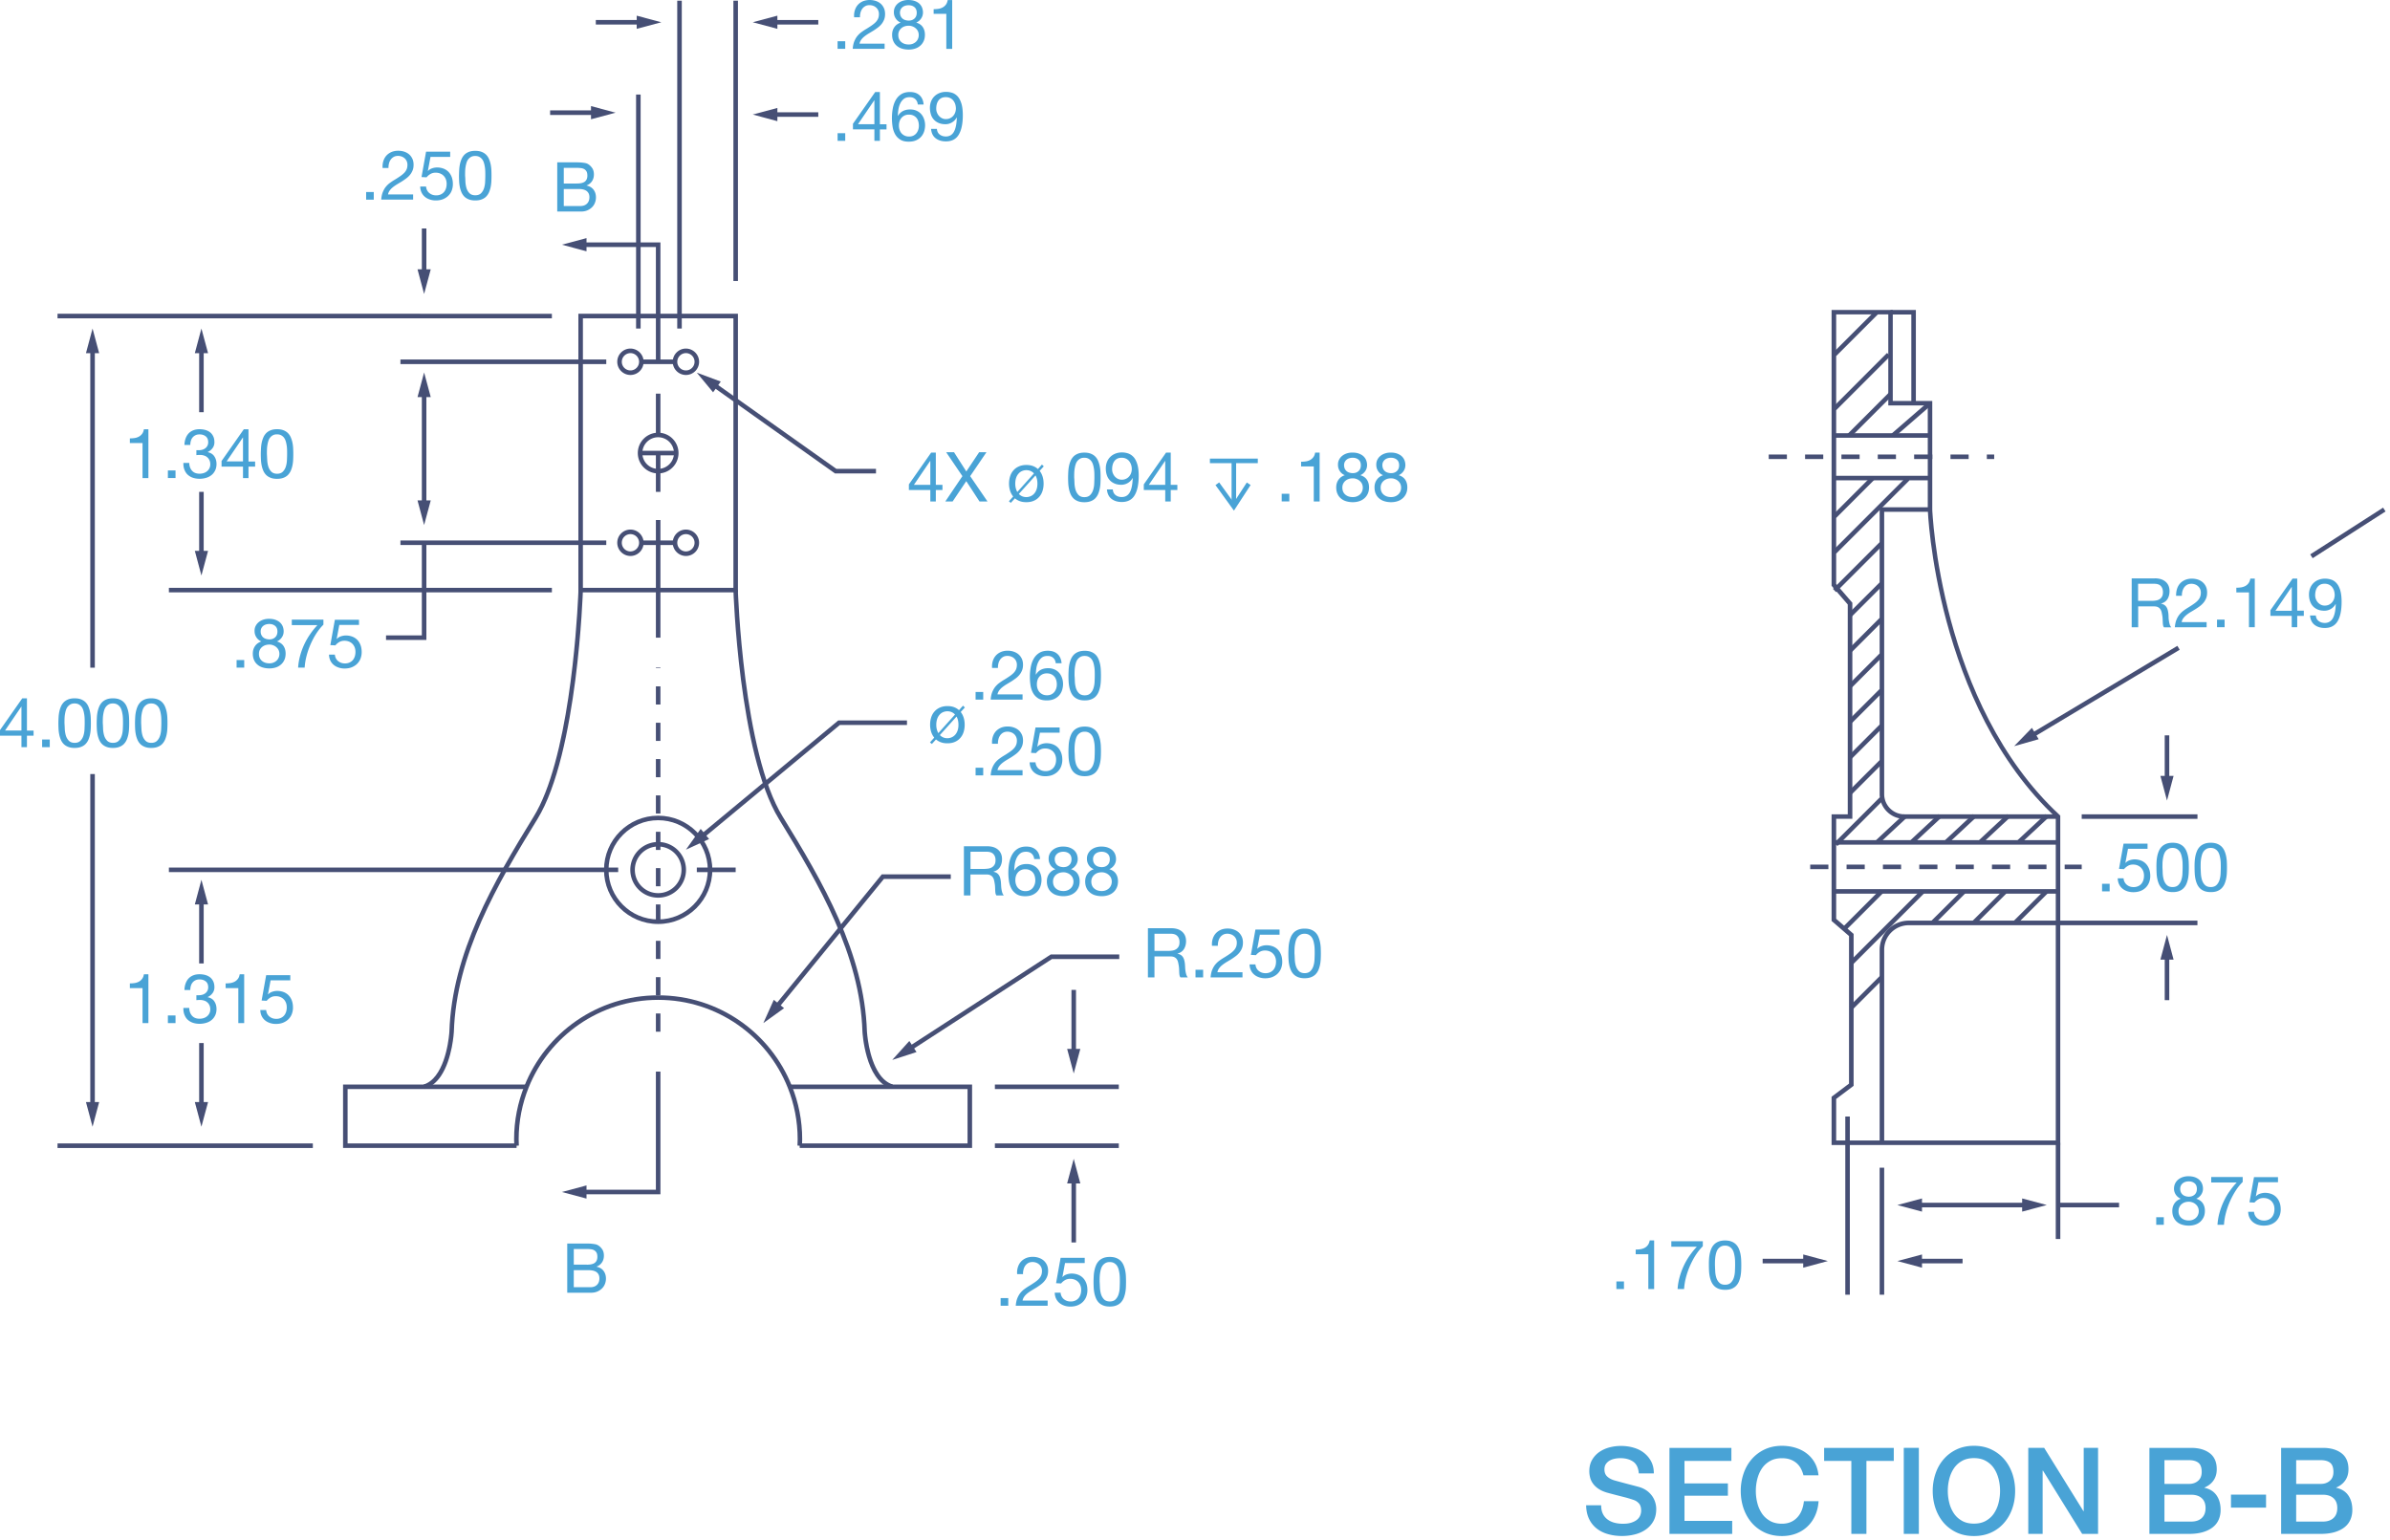 <svg width="526" height="339" viewBox="0 0 526 339" fill="none" xmlns="http://www.w3.org/2000/svg"><g clip-path="url(#clip0)"><path d="M161.41.15v61.7h1V.15m-13.36 0v72.16h1V.15m-10.06 20.66v51.5h1v-51.5" fill="#464F75"/><path d="M127.79 129.88v.5h34.62V69.06h-35.12v61.32h.5v-.5h.5V70.06h33.12v59.32h-33.62v.5h.5-.5zm-6.33-.5H37.17v1h84.29m0-61.32H12.66v1h108.8m34.81 121.389h-.5c0 3.02-1.22 5.74-3.2 7.72-1.98 1.98-4.7 3.2-7.72 3.2-3.02 0-5.74-1.22-7.72-3.2-1.98-1.98-3.2-4.7-3.2-7.72 0-3.02 1.22-5.74 3.2-7.72 1.98-1.98 4.7-3.2 7.72-3.2 3.02 0 5.74 1.22 7.72 3.2 1.98 1.98 3.2 4.7 3.2 7.72h1c0-6.58-5.34-11.92-11.92-11.92s-11.92 5.34-11.92 11.92 5.34 11.92 11.92 11.92 11.92-5.34 11.92-11.92h-.5zM176.5 252.2c.03-.48.05-.96.05-1.44 0-4.14-.8-8.11-2.27-11.74-4.65-11.69-16.07-19.95-29.43-19.95s-24.79 8.26-29.44 19.95c-1.46 3.64-2.27 7.6-2.27 11.74 0 .48.02.96.05 1.44l1-.06c-.03-.46-.04-.92-.04-1.38 0-4.01.78-7.85 2.19-11.37 4.51-11.32 15.58-19.32 28.52-19.32s23.99 8 28.5 19.32c1.42 3.52 2.19 7.36 2.19 11.37 0 .46-.01.92-.04 1.38l.99.06z" fill="#464F75"/><path d="M150.48 191.45h-.5c0 1.42-.57 2.7-1.5 3.63-.93.93-2.21 1.5-3.63 1.5s-2.7-.57-3.63-1.5c-.93-.93-1.5-2.21-1.5-3.63s.57-2.7 1.5-3.63c.93-.93 2.21-1.5 3.63-1.5s2.7.57 3.63 1.5c.93.93 1.5 2.21 1.5 3.63h1a6.13 6.13 0 10-12.261.001 6.13 6.13 0 0012.261-.001h-.5zm-1.65-91.73h-.5c0 1.92-1.56 3.48-3.48 3.48s-3.48-1.56-3.48-3.48 1.56-3.48 3.48-3.48 3.48 1.56 3.48 3.48h1c0-2.48-2.01-4.48-4.48-4.48-2.48 0-4.48 2.01-4.48 4.48 0 2.48 2.01 4.48 4.48 4.48 2.48 0 4.48-2.01 4.48-4.48h-.5zm24.99 139.979h39.12v11.97H176v1h37.94v-13.97h-40.12v1zm-60.13 11.97H76.5v-11.97h39.37v-1H75.5v13.97h38.19v-1z" fill="#464F75"/><path d="M161.41 129.89c0 .01.28 8.99 1.67 19.76 1.4 10.78 3.87 23.34 8.35 30.64 8.81 14.29 17.84 29.85 18.38 46.79v.01c0 .02.14 2.66.98 5.54.42 1.44 1.02 2.95 1.89 4.23.87 1.28 2.02 2.34 3.54 2.8l.29-.96c-1.24-.38-2.22-1.25-3-2.41-1.18-1.73-1.87-4.06-2.25-5.94-.19-.94-.3-1.78-.37-2.37-.03-.3-.05-.54-.07-.7-.02-.16-.02-.25-.02-.25l-.5.03.5-.02c-.56-17.28-9.71-32.98-18.53-47.29-4.33-7-6.83-19.52-8.21-30.24-.69-5.36-1.11-10.28-1.35-13.86-.12-1.79-.2-3.24-.25-4.25-.05-1.01-.07-1.56-.07-1.56l-.98.05zm-34.1-.03s-.02.56-.07 1.56c-.17 3.52-.71 12.52-2.17 22.2-1.46 9.67-3.85 20.02-7.64 26.15-8.81 14.3-17.97 30-18.53 47.29l.5.02-.5-.03-.03.43c-.09.99-.39 3.5-1.25 5.92-.43 1.21-1 2.38-1.73 3.33-.73.95-1.62 1.66-2.7 1.99l.29.96c1.52-.46 2.67-1.53 3.54-2.8 1.3-1.92 2-4.35 2.4-6.31.39-1.96.47-3.45.47-3.46v-.01c.54-16.94 9.57-32.5 18.38-46.79 4.48-7.29 6.95-19.85 8.35-30.64 1.39-10.78 1.67-19.75 1.67-19.76l-.98-.05z" fill="#464F75"/><path d="M136.05 190.949H37.17v1h98.88m8.3 43.91v26h-16.26v1h17.26v-27h-1z" fill="#464F75"/><path d="M129.08 260.91l-5.42 1.45 5.42 1.45v-2.9zm16.27-113.84v-.12h-1v.12h1zm0 8v-4h-1v4h1zm0 8v-4h-1v4h1zm0 8v-4h-1v4h1zm0 8v-4h-1v4h1zm0 8v-4h-1v4h1zm0 8v-4h-1v4h1zm0 8v-4h-1v4h1zm0 8v-4h-1v4h1zm0 8v-4h-1v4h1zm0 8v-4h-1v4h1zm0-86.72v-25.9h-1v25.9m1-44.62v-9.09h-1v9.09m1-16.1V53.36h-17.26v1h16.26v25.27h1z" fill="#464F75"/><path d="M129.08 52.41l-5.42 1.45 5.42 1.45v-2.9zm63.71 50.79h-8.71l-26.81-19.01-.58.81 27.07 19.2h9.03v-1z" fill="#464F75"/><path d="M158.63 83.98l-5.27-1.95 3.58 4.32 1.69-2.37zm40.98 74.59h-15.13l-30.43 25.23.64.77 30.15-25h14.77v-1z" fill="#464F75"/><path d="M154.21 182.439l-3.25 4.57 5.1-2.34-1.85-2.23zm55.04 10.01h-15.19l-23.64 28.98.77.63 23.35-28.61h14.71v-1z" fill="#464F75"/><path d="M170.3 220.061l-2.3 5.12 4.56-3.28-2.26-1.84zm76.03-9.981h-15.09l-31.42 20.38.54.84 31.17-20.22h14.8v-1z" fill="#464F75"/><path d="M200.13 229.119l-3.76 4.17 5.34-1.73-1.58-2.44zM153.36 79.63h-.5a1.9 1.9 0 11-3.8 0c0-1.05.85-1.9 1.9-1.91 1.05 0 1.9.85 1.9 1.91h1c0-1.6-1.3-2.9-2.9-2.91-1.6 0-2.9 1.3-2.9 2.91 0 1.6 1.3 2.9 2.9 2.9 1.6 0 2.9-1.3 2.9-2.9h-.5zm-12.21 0h-.5a1.9 1.9 0 11-3.8 0c0-1.05.85-1.9 1.9-1.91 1.05 0 1.9.85 1.9 1.91h1c0-1.6-1.3-2.9-2.9-2.91-1.6 0-2.9 1.3-2.9 2.91 0 1.6 1.3 2.9 2.9 2.9 1.6 0 2.9-1.3 2.9-2.9h-.5z" fill="#464F75"/><path d="M141.15 80.13h7.4v-1h-7.4m12.21 40.33h-.5c0 1.05-.85 1.9-1.9 1.91-1.05 0-1.9-.85-1.9-1.91a1.9 1.9 0 113.8 0h1c0-1.6-1.3-2.9-2.9-2.9-1.6 0-2.9 1.3-2.9 2.9 0 1.6 1.3 2.9 2.9 2.91 1.6 0 2.9-1.3 2.9-2.91h-.5zm-12.21 0h-.5c0 1.05-.85 1.9-1.9 1.91-1.05 0-1.9-.85-1.9-1.91a1.9 1.9 0 113.8 0h1c0-1.6-1.3-2.9-2.9-2.9-1.6 0-2.9 1.3-2.9 2.9 0 1.6 1.3 2.9 2.9 2.91 1.6 0 2.9-1.3 2.9-2.91h-.5z" fill="#464F75"/><path d="M141.15 119.96h7.4v-1h-7.4m-.28-18.74h7.96v-1h-7.96" fill="#464F75"/><path d="M144.35 99.72v8.54h1v-8.54M88.13 80.13h45.3v-1h-45.3m0 40.83h45.3v-1h-45.3m65.23 72.989h8.55v-1h-8.55m65.6 48.75h27.27v-1h-27.27m0 13.971h27.27v-1h-27.27m-150.11 0H12.66v1h56.19" fill="#464F75"/><path d="M92.84 119.46v20.39h-7.88v1h8.88v-21.39h-1z" fill="#464F75"/><path d="M225.88 103.48c-.33 0-.65.07-.95.2-.3.13-.56.32-.78.58-.22.25-.4.56-.52.93s-.19.79-.19 1.27c0 .36.04.7.12 1 .08.3.19.58.33.83l3.67-4.09c-.45-.48-1.01-.72-1.68-.72zm0 5.93c.33 0 .65-.07.95-.2.3-.13.56-.32.78-.57.22-.25.4-.56.52-.92.13-.37.19-.79.19-1.27 0-.37-.04-.71-.11-1.01-.07-.3-.18-.56-.31-.8l-3.67 4.08c.45.46 1 .69 1.65.69zm3.58-4.51c.15.48.22 1 .22 1.55 0 .58-.08 1.11-.24 1.61-.16.5-.4.93-.73 1.3-.32.37-.72.66-1.19.86-.47.21-1.02.31-1.65.31-.53 0-1-.07-1.41-.22a3.46 3.46 0 01-1.09-.63l-.91 1-.42-.35.94-1.05c-.3-.37-.53-.8-.68-1.28-.15-.48-.23-1-.23-1.55 0-.58.08-1.12.24-1.62.16-.5.4-.94.73-1.3.32-.37.72-.66 1.2-.87.48-.21 1.02-.32 1.64-.32.55 0 1.03.08 1.44.23.41.15.78.37 1.11.67l.88-.99.41.39-.91 1c.29.36.5.78.65 1.26zm-21.22-5.36h1.73l2.7 4.23 2.82-4.23h1.61l-3.58 5.26 3.81 5.57h-1.76l-2.91-4.47-3 4.47h-1.61l3.76-5.57-3.57-5.26zm-.82 7.17v1.14h-1.46v2.52h-1.21v-2.52h-4.72v-1.24l4.9-6.99h1.03v7.1h1.46v-.01zm-2.67-5.26h-.03l-3.58 5.26h3.61v-5.26zm99.76 7.41c.43.37.98.55 1.65.55.32 0 .62-.05.89-.16s.5-.25.7-.44c.2-.19.35-.41.45-.66.11-.25.16-.53.16-.83 0-.29-.06-.56-.17-.81-.11-.25-.28-.46-.48-.64-.2-.18-.44-.33-.71-.43a2.23 2.23 0 00-.86-.16c-.31 0-.61.05-.89.14-.28.1-.52.24-.73.42-.21.18-.37.4-.49.65s-.17.54-.17.85c.01.64.22 1.15.65 1.52zm-1.37-7.68c.17-.34.4-.62.7-.86.29-.23.63-.41 1.01-.53.38-.12.78-.18 1.19-.18.59 0 1.09.08 1.5.24.41.16.75.36 1.01.62s.45.55.57.88c.12.33.18.67.18 1.01 0 .49-.13.93-.4 1.33s-.63.7-1.08.9c.65.2 1.13.53 1.44.99.31.46.47 1.02.47 1.69 0 .53-.09.99-.28 1.4-.19.41-.44.75-.76 1.02-.32.28-.69.49-1.13.63-.44.14-.9.21-1.4.21-.52 0-1-.07-1.44-.2a3.07 3.07 0 01-1.16-.61c-.33-.27-.59-.61-.77-1.02-.19-.41-.28-.89-.28-1.43 0-.64.16-1.19.49-1.66.32-.47.79-.81 1.4-1.02-.45-.18-.82-.48-1.09-.89-.27-.41-.41-.86-.41-1.34-.02-.45.07-.84.24-1.18zm1.26 1.99c.1.22.24.4.41.54.17.14.37.25.61.32s.48.11.74.11c.52 0 .94-.15 1.27-.46.33-.3.5-.73.5-1.27s-.17-.96-.51-1.24c-.34-.28-.77-.42-1.3-.42-.25 0-.5.04-.73.11-.23.07-.43.18-.6.32-.17.14-.3.31-.4.51-.1.2-.15.44-.15.71.01.3.06.55.16.77zm-8.32 5.69c.43.37.98.55 1.65.55.32 0 .62-.05.89-.16s.5-.25.7-.44c.2-.19.35-.41.45-.66.11-.25.16-.53.16-.83 0-.29-.06-.56-.17-.81-.11-.25-.28-.46-.48-.64-.2-.18-.44-.33-.71-.43a2.23 2.23 0 00-.86-.16c-.31 0-.61.05-.89.14-.28.1-.52.24-.73.42-.21.18-.37.4-.49.65s-.17.54-.17.85c.01.64.22 1.15.65 1.52zm-1.37-7.68c.17-.34.4-.62.7-.86.29-.23.63-.41 1.01-.53.38-.12.78-.18 1.19-.18.59 0 1.09.08 1.5.24.41.16.75.36 1.01.62s.45.55.57.88c.12.33.18.67.18 1.01 0 .49-.13.93-.4 1.33s-.63.7-1.08.9c.65.2 1.13.53 1.44.99.31.46.47 1.02.47 1.69 0 .53-.09.99-.28 1.4-.19.41-.44.75-.76 1.02-.32.28-.69.49-1.13.63-.44.14-.9.21-1.4.21-.52 0-1-.07-1.44-.2a3.07 3.07 0 01-1.16-.61c-.33-.27-.59-.61-.77-1.02-.19-.41-.28-.89-.28-1.43 0-.64.16-1.19.49-1.66.32-.47.79-.81 1.4-1.02-.45-.18-.82-.48-1.09-.89-.27-.41-.41-.86-.41-1.34-.02-.45.07-.84.24-1.18zm1.26 1.99c.1.22.24.4.41.54.17.14.37.25.61.32s.48.11.74.11c.52 0 .94-.15 1.27-.46.33-.3.5-.73.5-1.27s-.17-.96-.51-1.24c-.34-.28-.77-.42-1.3-.42-.25 0-.5.04-.73.11-.23.07-.43.18-.6.32-.17.14-.3.31-.4.51-.1.2-.15.44-.15.71.01.3.06.55.16.77zm-6.83 7.19v-7.7h-2.79v-1.03c.36 0 .72-.03 1.06-.08.34-.05.65-.16.93-.31s.51-.36.71-.62c.2-.26.32-.6.39-1h.99v10.75h-1.29v-.01zm-5.38-1.68v1.68h-1.68v-1.68h1.68zm-24.64-1.97v1.14h-1.46v2.52h-1.21v-2.52h-4.72v-1.24l4.9-6.99h1.03v7.1h1.46v-.01zm-2.67-5.26h-.03l-3.58 5.26h3.61v-5.26zm-7.52.82c-.1-.29-.24-.55-.42-.78-.18-.23-.42-.41-.69-.54-.27-.13-.59-.2-.96-.2-.38 0-.71.07-.98.21-.27.14-.49.33-.65.57-.17.24-.29.51-.36.81-.08.3-.11.62-.11.96 0 .29.05.58.16.85s.25.52.44.73c.19.21.41.38.67.51.26.13.54.19.86.19a2.09 2.09 0 001.61-.71c.19-.22.34-.47.44-.76.1-.29.15-.59.15-.9-.01-.34-.06-.65-.16-.94zm-3.39 6.71c.37.28.82.42 1.33.42.79 0 1.38-.34 1.77-1.02.39-.68.61-1.73.65-3.13l-.03-.03c-.24.46-.59.82-1.03 1.08-.44.26-.93.4-1.46.4-.55 0-1.03-.09-1.46-.27-.42-.18-.78-.42-1.07-.74-.29-.32-.51-.69-.65-1.14-.15-.44-.22-.93-.22-1.46 0-.52.09-.99.26-1.42.17-.43.41-.8.73-1.11.31-.31.69-.55 1.12-.72.43-.17.91-.26 1.43-.26.51 0 .98.08 1.43.24.44.16.83.43 1.17.81.33.38.6.91.8 1.57.2.66.3 1.5.3 2.52 0 1.86-.3 3.29-.89 4.28-.59 1-1.54 1.49-2.84 1.49-.9 0-1.65-.23-2.24-.68-.6-.46-.94-1.15-1.02-2.08h1.29c.05.57.26.97.63 1.25zm-10.43-5.12c.02-.42.07-.84.15-1.24.08-.4.2-.79.35-1.15.15-.36.36-.68.62-.96.26-.27.59-.49.99-.65.4-.16.88-.24 1.43-.24.55 0 1.03.08 1.43.24.4.16.73.38.99.65s.47.59.62.96c.15.36.27.75.35 1.15.08.4.13.82.15 1.24a25.868 25.868 0 010 2.46c-.02.42-.07.84-.15 1.24-.08.4-.2.79-.35 1.15-.15.36-.36.67-.62.95-.26.27-.59.49-.99.64-.39.16-.88.24-1.44.24-.56 0-1.03-.08-1.43-.24-.4-.16-.73-.37-.99-.64s-.47-.59-.62-.95c-.15-.36-.27-.74-.35-1.15a8.57 8.57 0 01-.15-1.24c-.02-.42-.03-.83-.03-1.23s.02-.81.04-1.23zm1.37 2.57c.03.5.11.97.24 1.41.14.44.36.81.66 1.12.3.3.73.46 1.27.46s.97-.15 1.27-.46c.3-.3.52-.67.66-1.12.14-.44.22-.91.24-1.41.02-.5.04-.95.04-1.36 0-.26 0-.55-.01-.87-.01-.32-.03-.64-.08-.96-.05-.32-.11-.63-.2-.93-.09-.3-.21-.57-.38-.8-.17-.23-.38-.41-.63-.55-.25-.14-.56-.21-.93-.21s-.67.07-.92.21c-.25.14-.46.33-.63.55-.17.23-.29.49-.38.8-.09.3-.15.61-.2.93-.05.32-.07.64-.08.96-.01.32-.01.61-.01.87.04.41.05.86.07 1.36zm-27.98 50.12c-.33 0-.65.07-.95.2-.3.13-.56.32-.78.58-.22.25-.4.56-.52.93s-.19.79-.19 1.27c0 .36.04.7.12 1 .08.3.19.58.33.83l3.67-4.09c-.44-.48-1-.72-1.68-.72zm0 5.93c.33 0 .65-.07.95-.2.3-.13.56-.32.78-.57.22-.25.4-.56.52-.92.13-.37.19-.79.19-1.27 0-.37-.04-.71-.11-1.01-.07-.3-.18-.56-.31-.8l-3.67 4.08c.46.47 1.01.69 1.65.69zm3.59-4.51c.15.48.22 1 .22 1.55 0 .58-.08 1.11-.24 1.61-.16.5-.4.93-.73 1.3-.32.37-.72.66-1.19.86-.47.21-1.02.31-1.65.31-.53 0-1-.07-1.41-.22a3.46 3.46 0 01-1.09-.63l-.91 1-.42-.35.94-1.05c-.3-.37-.53-.8-.68-1.28-.15-.48-.23-1-.23-1.55 0-.58.08-1.12.24-1.62.16-.5.4-.94.73-1.3.32-.37.72-.66 1.2-.87.48-.21 1.02-.32 1.64-.32.55 0 1.03.08 1.44.23.41.15.78.37 1.11.67l.88-.99.41.39-.91 1c.28.36.5.78.65 1.26zm-3.82-147.22v-7.7h-2.79V2.02c.36 0 .72-.03 1.06-.08.34-.05.65-.16.93-.31s.51-.36.71-.62c.19-.26.32-.6.39-1h.99v10.75h-1.29v-.01zm-9.92-1.51c.43.37.98.55 1.65.55.32 0 .62-.05.89-.16s.5-.25.7-.44c.2-.19.35-.41.45-.66.11-.25.16-.53.16-.83 0-.29-.06-.56-.17-.81-.11-.25-.28-.46-.48-.64-.2-.18-.44-.33-.71-.43a2.23 2.23 0 00-.86-.16c-.31 0-.61.05-.89.14-.28.1-.52.23-.73.42-.21.18-.37.4-.49.65s-.17.54-.17.85c0 .65.22 1.15.65 1.52zm-1.38-7.67c.17-.34.4-.62.7-.86.29-.23.63-.41 1.01-.53.38-.12.78-.18 1.19-.18.59 0 1.09.08 1.5.23.41.16.75.36 1.01.62s.45.55.57.88c.12.33.18.67.18 1.01 0 .48-.13.93-.4 1.33s-.63.7-1.08.9c.65.2 1.13.53 1.44.99.31.46.47 1.02.47 1.69 0 .53-.09.99-.28 1.4-.19.41-.44.75-.76 1.02-.32.28-.69.49-1.13.63-.44.14-.9.21-1.4.21-.52 0-1-.07-1.44-.2a3.07 3.07 0 01-1.16-.61c-.33-.27-.59-.61-.77-1.02-.19-.41-.28-.89-.28-1.43 0-.64.16-1.19.49-1.66.32-.47.79-.81 1.4-1.02-.45-.18-.82-.48-1.09-.89-.27-.41-.41-.86-.41-1.34-.01-.44.07-.83.24-1.17zm1.26 1.99c.1.22.24.4.41.54.17.14.37.25.61.32s.48.11.74.11c.52 0 .94-.15 1.27-.45.33-.3.5-.73.5-1.27s-.17-.96-.51-1.24c-.34-.28-.77-.42-1.3-.42-.25 0-.5.04-.73.11-.23.07-.43.18-.6.32-.17.14-.3.31-.4.52-.1.2-.15.44-.15.71.01.27.06.53.16.75zm-10.1-1.27c.14-.46.36-.87.66-1.21.3-.34.67-.6 1.11-.8.45-.18.96-.28 1.52-.28.46 0 .9.07 1.31.2.41.14.77.33 1.07.59.3.26.54.58.72.96.18.38.27.83.27 1.33 0 .48-.07.89-.22 1.26-.15.36-.34.69-.58.98-.24.29-.52.55-.83.78-.31.23-.64.46-.97.67-.33.2-.67.4-1 .6-.33.2-.64.41-.92.63-.28.22-.52.46-.71.72-.19.26-.33.55-.39.89h5.52v1.14h-7.02c.05-.64.16-1.18.34-1.63.18-.45.4-.84.67-1.18.27-.33.58-.63.93-.88.34-.25.7-.49 1.08-.71.46-.28.85-.54 1.2-.78.34-.24.63-.48.86-.72.23-.24.4-.51.52-.79s.17-.61.17-.99c0-.29-.06-.56-.17-.8-.11-.24-.26-.44-.45-.61-.19-.17-.41-.3-.66-.39a2.36 2.36 0 00-.8-.14c-.37 0-.69.08-.96.24-.27.16-.49.36-.66.61-.17.25-.3.54-.37.86-.08.32-.11.64-.1.96h-1.29c-.04-.54.01-1.05.15-1.51zm-2.11 6.78v1.68h-1.68V9.07h1.68zm24.2 13.83c-.1-.29-.24-.55-.42-.78-.18-.23-.42-.41-.69-.54-.27-.13-.59-.2-.96-.2-.38 0-.71.07-.98.21-.27.14-.49.33-.65.57-.17.24-.29.51-.36.81-.08.3-.11.62-.11.96 0 .29.05.58.16.85s.25.52.44.73c.19.21.41.38.67.51.26.13.54.19.86.19a2.09 2.09 0 001.61-.71c.19-.22.34-.47.44-.76.1-.29.15-.59.15-.9-.02-.33-.06-.64-.16-.94zm-3.39 6.72c.37.28.82.42 1.33.42.79 0 1.38-.34 1.77-1.02.39-.68.61-1.73.65-3.13l-.03-.03c-.24.46-.59.82-1.03 1.08-.44.27-.93.4-1.46.4-.55 0-1.03-.09-1.46-.27-.42-.18-.78-.42-1.07-.74a2.91 2.91 0 01-.65-1.14c-.14-.45-.22-.93-.22-1.46 0-.52.09-.99.26-1.42.17-.43.41-.8.73-1.11.31-.31.69-.55 1.12-.72.43-.17.91-.26 1.43-.26.51 0 .98.08 1.43.23.44.16.83.43 1.17.81.33.38.6.91.8 1.57.2.66.3 1.5.3 2.52 0 1.86-.3 3.29-.89 4.28-.59 1-1.54 1.49-2.84 1.49-.9 0-1.65-.23-2.24-.68-.6-.46-.94-1.15-1.02-2.08h1.29c.04.57.26.98.63 1.26zm-7.72-4.21c-.27.13-.51.3-.7.52-.19.22-.34.48-.43.77-.1.3-.14.61-.14.95 0 .33.05.65.15.94.1.29.24.55.43.76.19.21.42.38.7.51.28.13.59.19.95.19.35 0 .66-.06.93-.19s.49-.3.67-.52c.18-.22.32-.48.42-.77.1-.29.14-.59.14-.9 0-.33-.04-.65-.13-.95-.09-.3-.22-.56-.4-.77a1.96 1.96 0 00-.68-.52c-.27-.13-.59-.2-.96-.2-.36-.01-.67.06-.95.18zm2.34-3.58c-.31-.29-.73-.44-1.24-.44-.55 0-.99.13-1.32.4-.33.27-.59.61-.78 1.02-.19.41-.32.85-.39 1.33-.07.48-.11.92-.12 1.33l.03.03c.3-.5.68-.85 1.13-1.08.45-.22.97-.33 1.55-.33.52 0 .98.09 1.39.27.41.18.75.42 1.03.74.28.31.49.68.64 1.11.15.42.23.88.23 1.38 0 .39-.06.8-.18 1.23-.12.42-.32.81-.6 1.16-.28.35-.65.64-1.11.86-.46.22-1.03.34-1.71.34-.8 0-1.44-.16-1.93-.49-.49-.32-.86-.74-1.12-1.24-.26-.51-.44-1.06-.52-1.67-.09-.61-.13-1.19-.13-1.76 0-.74.06-1.45.19-2.15.13-.69.34-1.31.64-1.84.3-.54.71-.97 1.21-1.29.51-.32 1.14-.49 1.91-.49.89 0 1.6.23 2.12.71.53.47.83 1.15.91 2.04h-1.29c-.04-.49-.23-.88-.54-1.17zm-6.34 5.52v1.14h-1.46V31h-1.21v-2.52h-4.72v-1.24l4.9-6.99h1.03v7.1h1.46zm-2.67-5.27h-.03l-3.58 5.26h3.61v-5.26zm-6.42 7.24V31h-1.68v-1.68h1.68zm49.17 118.16c.02-.42.07-.84.15-1.24.08-.4.2-.79.35-1.15.15-.36.36-.68.62-.96.26-.27.59-.49.99-.65.4-.16.88-.24 1.43-.24.55 0 1.03.08 1.43.24.4.16.73.38.99.65s.47.59.62.96c.15.36.27.75.35 1.15.08.4.13.82.15 1.24a25.868 25.868 0 010 2.46c-.02.42-.07.84-.15 1.24-.08.4-.2.79-.35 1.15-.15.36-.36.67-.62.95-.26.27-.59.49-.99.64-.39.16-.88.24-1.44.24-.56 0-1.03-.08-1.43-.24-.4-.16-.73-.37-.99-.64s-.47-.59-.62-.95c-.15-.36-.27-.74-.35-1.15a8.57 8.57 0 01-.15-1.24c-.02-.42-.03-.83-.03-1.23s.02-.81.04-1.23zm1.37 2.57c.03.5.11.97.24 1.41.14.44.36.81.66 1.12.3.3.73.46 1.27.46s.97-.15 1.27-.46c.3-.3.52-.67.66-1.12.14-.44.22-.91.24-1.41.02-.5.04-.95.04-1.36 0-.26 0-.55-.01-.87-.01-.32-.03-.64-.08-.96-.05-.32-.11-.63-.2-.93-.09-.3-.21-.57-.38-.8-.17-.23-.38-.41-.63-.55-.25-.14-.56-.21-.93-.21s-.67.07-.92.21c-.25.14-.46.33-.63.55-.17.23-.29.49-.38.8-.09.3-.15.61-.2.93-.05.32-.07.64-.08.96-.01.32-.01.61-.01.87.04.4.05.86.07 1.36zm-7.09-1.66c-.27.13-.51.3-.7.52-.19.22-.34.47-.43.77-.1.3-.14.61-.14.95 0 .34.05.65.15.94.1.29.24.55.43.76.19.21.42.38.7.51.28.13.59.19.95.19.35 0 .66-.06.93-.19s.49-.3.67-.52c.18-.22.32-.48.42-.77.1-.29.14-.59.14-.9 0-.33-.04-.65-.13-.95-.09-.3-.22-.56-.4-.77a1.96 1.96 0 00-.68-.52c-.27-.13-.59-.2-.96-.2-.36-.01-.67.06-.95.18zm2.34-3.58c-.31-.29-.73-.44-1.24-.44-.55 0-.99.13-1.32.4-.33.27-.59.61-.78 1.02-.19.41-.32.85-.39 1.33-.07.48-.11.92-.12 1.33l.03.03c.3-.5.68-.85 1.13-1.08.45-.22.97-.33 1.55-.33.52 0 .98.09 1.39.27.41.18.75.42 1.03.74.28.31.49.68.64 1.11.15.42.23.88.23 1.38 0 .39-.06.8-.18 1.23-.12.42-.32.81-.6 1.16-.28.35-.65.64-1.11.86-.46.22-1.03.34-1.71.34-.8 0-1.44-.16-1.93-.49-.49-.33-.86-.74-1.12-1.24-.26-.51-.44-1.06-.52-1.67-.09-.61-.13-1.19-.13-1.76 0-.74.06-1.45.19-2.15s.34-1.31.64-1.84c.3-.54.71-.97 1.21-1.29.51-.32 1.14-.49 1.91-.49.89 0 1.6.24 2.12.71.53.47.83 1.15.91 2.04h-1.29c-.04-.49-.23-.88-.54-1.17zm-13.32.71c.14-.46.36-.87.66-1.21.3-.34.67-.6 1.11-.8.44-.19.95-.29 1.52-.29.46 0 .9.07 1.31.21.41.14.77.33 1.07.59.3.26.54.58.72.96.18.38.27.83.27 1.33 0 .48-.07.89-.22 1.26s-.34.69-.58.98c-.24.29-.52.55-.83.78-.31.23-.64.46-.97.67-.33.2-.67.4-1 .6-.33.2-.64.41-.92.63-.28.22-.52.46-.71.72-.19.26-.33.55-.39.89h5.52v1.14h-7.02c.05-.64.16-1.18.34-1.63.18-.45.4-.84.67-1.18.27-.33.58-.63.93-.88.34-.25.7-.49 1.08-.71.46-.28.85-.54 1.2-.78s.63-.48.86-.72c.23-.24.4-.5.52-.79.12-.29.17-.61.17-.99 0-.29-.06-.56-.17-.8-.11-.24-.26-.44-.45-.61-.19-.17-.41-.3-.66-.39a2.36 2.36 0 00-.8-.14c-.37 0-.69.08-.96.23-.27.16-.49.36-.66.61-.17.25-.3.54-.37.86-.08.32-.11.64-.1.96h-1.29c-.04-.53.01-1.04.15-1.5zm-2.1 6.78v1.68h-1.68v-1.68h1.68zm18.8 11.86c.02-.42.07-.84.15-1.24.08-.4.2-.79.35-1.15.15-.36.36-.68.62-.96.26-.27.59-.49.99-.65.4-.16.88-.24 1.43-.24.55 0 1.03.08 1.43.24.4.16.73.38.99.65s.47.59.62.96c.15.36.27.75.35 1.15.08.4.13.82.15 1.24a25.868 25.868 0 010 2.46c-.02.42-.07.84-.15 1.24-.08.4-.2.79-.35 1.15-.15.36-.36.67-.62.95-.26.27-.59.49-.99.64-.39.16-.88.24-1.44.24-.56 0-1.03-.08-1.43-.24-.4-.16-.73-.37-.99-.64s-.47-.59-.62-.95c-.15-.36-.27-.74-.35-1.15a8.57 8.57 0 01-.15-1.24c-.02-.42-.03-.83-.03-1.23s.02-.81.04-1.23zm1.37 2.57c.03.5.11.97.24 1.41.14.44.36.81.66 1.12.3.3.73.46 1.27.46s.97-.15 1.27-.46c.3-.3.52-.67.66-1.12.14-.44.22-.91.24-1.41.02-.5.04-.95.04-1.36 0-.26 0-.55-.01-.87-.01-.32-.03-.64-.08-.96-.05-.32-.11-.63-.2-.93-.09-.3-.21-.57-.38-.8-.17-.23-.38-.41-.63-.55-.25-.14-.56-.21-.93-.21s-.67.07-.92.21c-.25.14-.46.33-.63.55-.17.23-.29.49-.38.8-.09.3-.15.61-.2.93-.05.32-.07.64-.08.96-.01.32-.01.61-.01.87.04.41.05.86.07 1.36zm-7.68-5.5l-.58 3.09.03.03c.23-.26.53-.46.9-.58.37-.13.74-.19 1.1-.19.48 0 .93.08 1.35.23.42.15.79.38 1.11.69.31.31.56.69.74 1.15.18.46.27 1 .27 1.62 0 .45-.08.9-.23 1.33-.15.43-.39.81-.71 1.15-.31.33-.71.6-1.18.8-.47.2-1.02.3-1.65.3-.47 0-.9-.07-1.31-.21-.41-.14-.77-.33-1.08-.59-.31-.26-.56-.58-.74-.96-.18-.38-.28-.82-.29-1.3h1.29c.02.27.09.53.2.77.12.24.27.45.47.62.2.17.43.31.7.41.27.1.56.14.89.14.3 0 .59-.05.87-.16s.52-.27.73-.48c.21-.21.37-.48.49-.8.12-.32.18-.69.18-1.11 0-.35-.06-.68-.17-.98-.12-.3-.28-.56-.49-.77-.21-.22-.47-.39-.77-.51-.3-.12-.63-.18-.99-.18-.42 0-.8.09-1.13.28-.33.19-.62.43-.87.74l-1.11-.06 1-5.58h5.31v1.14h-4.33v-.03zm-10.39.97c.14-.46.36-.87.66-1.21.3-.34.67-.6 1.11-.8.44-.19.95-.29 1.52-.29.46 0 .9.07 1.31.21.41.14.77.33 1.07.59.3.26.54.58.72.96.18.38.27.83.27 1.33 0 .48-.07.89-.22 1.26s-.34.69-.58.98c-.24.29-.52.55-.83.78-.31.23-.64.46-.97.67-.33.2-.67.4-1 .6-.33.2-.64.41-.92.63-.28.22-.52.46-.71.72-.19.26-.33.55-.39.89h5.52v1.14h-7.02c.05-.64.16-1.18.34-1.63.18-.45.4-.84.67-1.18.27-.33.58-.63.93-.88.34-.25.7-.49 1.08-.71.46-.28.85-.54 1.2-.78s.63-.48.86-.72c.23-.24.4-.5.52-.79.12-.29.17-.61.17-.99 0-.29-.06-.56-.17-.8-.11-.24-.26-.44-.45-.61-.19-.17-.41-.3-.66-.39a2.36 2.36 0 00-.8-.14c-.37 0-.69.08-.96.23-.27.16-.49.36-.66.61-.17.25-.3.54-.37.86-.08.32-.11.64-.1.96h-1.29c-.04-.53.01-1.03.15-1.5zm-2.1 6.78v1.68h-1.68v-1.68h1.68zm24.44 26.59c.43.37.98.55 1.65.55.32 0 .62-.05.89-.16s.5-.25.7-.44c.2-.19.35-.41.45-.66.11-.25.16-.53.16-.83 0-.29-.06-.56-.17-.81-.11-.25-.28-.46-.48-.64-.2-.18-.44-.33-.71-.43a2.23 2.23 0 00-.86-.16c-.31 0-.61.05-.89.14-.28.1-.52.24-.73.42-.21.18-.37.4-.49.65s-.17.54-.17.85c.01.65.22 1.16.65 1.52zm-1.37-7.67c.17-.34.4-.62.7-.86.29-.23.63-.41 1.01-.53.38-.12.78-.18 1.19-.18.59 0 1.09.08 1.5.24.41.16.75.36 1.01.62s.45.55.57.88c.12.33.18.67.18 1.01 0 .49-.13.93-.4 1.33s-.63.7-1.08.9c.65.2 1.13.53 1.44.99.31.46.47 1.02.47 1.69 0 .53-.09.99-.28 1.4-.19.41-.44.75-.76 1.02-.32.28-.69.49-1.13.63-.44.14-.9.21-1.4.21-.52 0-1-.07-1.44-.2a3.07 3.07 0 01-1.16-.61c-.33-.27-.59-.61-.77-1.02-.19-.41-.28-.89-.28-1.43 0-.64.16-1.19.49-1.66.32-.47.79-.81 1.4-1.02-.45-.18-.82-.48-1.09-.89-.27-.41-.41-.86-.41-1.34-.02-.45.07-.84.24-1.18zm1.26 1.99c.1.22.24.4.41.54.17.14.37.25.61.32s.48.11.74.11c.52 0 .94-.15 1.27-.46.33-.3.5-.73.5-1.27s-.17-.96-.51-1.24c-.34-.28-.77-.42-1.3-.42-.25 0-.5.04-.73.11-.23.07-.43.18-.6.32-.17.14-.3.31-.4.51-.1.2-.15.44-.15.71.01.3.06.55.16.77zm-8.32 5.68c.43.37.98.55 1.65.55.32 0 .62-.05.89-.16s.5-.25.7-.44c.2-.19.35-.41.45-.66.11-.25.16-.53.16-.83 0-.29-.06-.56-.17-.81-.11-.25-.28-.46-.48-.64-.2-.18-.44-.33-.71-.43a2.23 2.23 0 00-.86-.16c-.31 0-.61.05-.89.14-.28.1-.52.24-.73.42-.21.18-.37.4-.49.65s-.17.54-.17.85c.01.65.22 1.16.65 1.52zm-1.37-7.67c.17-.34.4-.62.7-.86.29-.23.63-.41 1.01-.53.38-.12.78-.18 1.19-.18.59 0 1.09.08 1.5.24.41.16.75.36 1.01.62s.45.55.57.88c.12.33.18.67.18 1.01 0 .49-.13.93-.4 1.33s-.63.7-1.08.9c.65.2 1.13.53 1.44.99.31.46.47 1.02.47 1.69 0 .53-.09.99-.28 1.4-.19.41-.44.75-.76 1.02-.32.28-.69.49-1.13.63-.44.14-.9.21-1.4.21-.52 0-1-.07-1.44-.2a3.07 3.07 0 01-1.16-.61c-.33-.27-.59-.61-.77-1.02-.19-.41-.28-.89-.28-1.43 0-.64.16-1.19.49-1.66.32-.47.79-.81 1.4-1.02-.45-.18-.82-.48-1.09-.89-.27-.41-.41-.86-.41-1.34-.02-.45.07-.84.24-1.18zm1.26 1.99c.1.22.24.4.41.54.17.14.37.25.61.32s.48.11.74.11c.52 0 .94-.15 1.27-.46.33-.3.5-.73.5-1.27s-.17-.96-.51-1.24c-.34-.28-.77-.42-1.3-.42-.25 0-.5.04-.73.11-.23.07-.43.18-.6.32-.17.14-.3.31-.4.51-.1.2-.15.44-.15.71.01.3.06.55.16.77zm-7.56 1.61c-.27.13-.51.3-.7.52-.19.22-.34.47-.43.77-.1.3-.14.61-.14.95 0 .34.05.65.15.94.1.29.24.55.43.76.19.21.42.38.7.51.28.13.59.19.95.19.35 0 .66-.06.93-.19s.49-.3.67-.52c.18-.22.32-.48.42-.77.1-.29.14-.59.14-.9 0-.33-.04-.65-.13-.95-.09-.3-.22-.56-.4-.77a1.96 1.96 0 00-.68-.52c-.27-.13-.59-.2-.96-.2-.35-.01-.67.05-.95.18zm2.34-3.59c-.31-.29-.73-.44-1.24-.44-.55 0-.99.13-1.32.4-.33.27-.59.61-.78 1.02-.19.41-.32.85-.39 1.33-.07.48-.11.92-.12 1.33l.03.03c.3-.5.68-.85 1.13-1.08.45-.22.97-.33 1.55-.33.52 0 .98.09 1.39.27.41.18.75.42 1.03.74.28.31.49.68.64 1.11.15.42.23.88.23 1.38 0 .39-.06.8-.18 1.23-.12.42-.32.81-.6 1.16-.28.35-.65.64-1.11.86-.46.22-1.03.34-1.71.34-.8 0-1.44-.16-1.93-.49-.49-.33-.86-.74-1.12-1.24-.26-.51-.44-1.06-.52-1.67-.09-.61-.13-1.19-.13-1.76 0-.74.06-1.45.19-2.15s.34-1.31.64-1.84c.3-.54.71-.97 1.21-1.29.51-.32 1.14-.49 1.91-.49.89 0 1.6.24 2.12.71.53.47.83 1.15.91 2.04h-1.29c-.04-.49-.23-.88-.54-1.17zm-9.52 3.26c.3-.05.57-.15.8-.3.23-.15.41-.34.55-.59.14-.25.2-.57.2-.96 0-.55-.15-.99-.46-1.33-.31-.34-.79-.52-1.47-.52h-3.58v3.78h3c.33-.01.65-.03.96-.08zm-.31-4.91c1.03 0 1.84.25 2.42.76.58.51.87 1.2.87 2.08 0 .66-.15 1.23-.45 1.73-.3.5-.78.83-1.43 1.02v.03c.31.06.57.16.77.3.2.14.35.31.47.51s.2.42.26.66c.06.24.1.5.13.76.02.26.04.53.05.8.01.27.04.54.08.8s.1.51.17.75c.08.24.19.45.34.63h-1.61a.938.938 0 01-.21-.46c-.04-.19-.06-.41-.07-.64l-.03-.77c-.01-.27-.04-.54-.09-.8-.04-.26-.09-.51-.15-.75s-.16-.44-.29-.62c-.13-.18-.3-.32-.52-.42-.21-.11-.5-.16-.85-.16h-3.52v4.62h-1.44v-10.83h5.1zm66.35 22.371c.02-.42.07-.84.15-1.24.08-.4.2-.79.35-1.15.15-.36.36-.68.62-.96.26-.27.59-.49.99-.65.4-.16.88-.24 1.43-.24.55 0 1.03.08 1.43.24.4.16.73.38.99.65s.47.59.62.96c.15.36.27.75.35 1.15.08.4.13.82.15 1.24a25.868 25.868 0 010 2.46c-.02.42-.07.84-.15 1.24-.08.4-.2.79-.35 1.15-.15.36-.36.67-.62.95-.26.27-.59.49-.99.64-.39.16-.88.24-1.44.24-.56 0-1.03-.08-1.43-.24-.4-.16-.73-.37-.99-.64s-.47-.59-.62-.95c-.15-.36-.27-.74-.35-1.15a8.57 8.57 0 01-.15-1.24c-.02-.42-.03-.83-.03-1.23s.02-.81.04-1.23zm1.37 2.57c.03.5.11.97.24 1.41.14.44.36.81.66 1.12.3.3.73.46 1.27.46s.97-.15 1.27-.46c.3-.3.52-.67.66-1.12.14-.44.22-.91.24-1.41.02-.5.04-.95.04-1.36 0-.26 0-.55-.01-.87-.01-.32-.03-.64-.08-.96-.05-.32-.11-.63-.2-.93-.09-.3-.21-.57-.38-.8-.17-.23-.38-.41-.63-.55-.25-.14-.56-.21-.93-.21s-.67.07-.92.21c-.25.14-.46.33-.63.55-.17.23-.29.49-.38.8-.09.3-.15.61-.2.93-.05.32-.07.64-.08.96-.01.32-.01.61-.01.87.04.4.05.86.07 1.36zm-7.68-5.5l-.58 3.09.03.03c.23-.26.53-.46.9-.58.37-.13.74-.19 1.1-.19.48 0 .93.08 1.35.23.42.15.79.38 1.11.69.31.31.56.69.74 1.15.18.46.27 1 .27 1.62 0 .45-.08.9-.23 1.33-.15.43-.39.81-.71 1.15-.31.33-.71.6-1.18.8-.47.2-1.02.3-1.65.3-.47 0-.9-.07-1.31-.21-.41-.14-.77-.33-1.08-.59-.31-.26-.56-.58-.74-.96-.18-.38-.28-.82-.29-1.3h1.29c.02.27.09.53.2.77.12.24.27.45.47.62.2.17.43.31.7.41.27.1.56.14.89.14.3 0 .59-.05.87-.16s.52-.27.73-.48c.21-.21.37-.48.49-.8.12-.32.18-.69.18-1.11 0-.35-.06-.68-.17-.98-.12-.3-.28-.56-.49-.77-.21-.22-.47-.39-.77-.51-.3-.12-.63-.18-.99-.18-.42 0-.8.09-1.13.28-.33.19-.62.43-.87.74l-1.11-.06 1-5.58h5.31v1.14h-4.33v-.03zm-10.39.97c.14-.46.36-.87.66-1.21.3-.34.67-.6 1.11-.8.44-.19.95-.29 1.52-.29.46 0 .9.07 1.31.21.41.14.77.33 1.07.59.3.26.54.58.72.96.18.38.27.83.27 1.33 0 .48-.07.89-.22 1.26s-.34.69-.58.98c-.24.29-.52.55-.83.78-.31.23-.64.46-.97.67-.33.2-.67.4-1 .6-.33.2-.64.41-.92.63-.28.22-.52.46-.71.72-.19.26-.33.55-.39.89h5.52v1.14h-7.02c.05-.64.16-1.18.34-1.63.18-.45.4-.84.67-1.18.27-.33.58-.63.93-.88.34-.25.7-.49 1.08-.71.46-.28.85-.54 1.2-.78s.63-.48.86-.72c.23-.24.4-.5.52-.79.12-.29.17-.61.17-.99 0-.29-.06-.56-.17-.8-.11-.24-.26-.44-.45-.61-.19-.17-.41-.3-.66-.39a2.36 2.36 0 00-.8-.14c-.37 0-.69.08-.96.23-.27.16-.49.36-.66.61-.17.25-.3.54-.37.86-.08.32-.11.64-.1.96h-1.29c-.04-.53.01-1.04.15-1.5zm-2.1 6.78v1.68h-1.68v-1.68h1.68zm-6.75-4.23c.3-.05.57-.15.8-.3.23-.15.41-.34.55-.59.14-.25.2-.57.2-.96 0-.55-.15-.99-.46-1.33-.31-.34-.79-.52-1.47-.52h-3.58v3.78h3c.34-.01.66-.03.96-.08zm-.3-4.92c1.03 0 1.84.25 2.42.76.58.51.87 1.2.87 2.08 0 .66-.15 1.23-.45 1.73-.3.5-.78.83-1.43 1.02v.03c.31.06.57.16.77.3.2.14.35.31.47.51s.2.42.26.66c.06.24.1.5.13.76.02.26.04.53.05.8.01.27.04.54.08.8s.1.51.17.75c.08.24.19.45.34.63h-1.61a.938.938 0 01-.21-.46c-.04-.19-.06-.41-.07-.64l-.03-.77c-.01-.27-.04-.54-.09-.8-.04-.26-.09-.51-.15-.75s-.16-.44-.29-.62c-.13-.18-.3-.32-.52-.42-.21-.11-.5-.16-.85-.16h-3.52v4.62h-1.44v-10.83h5.1zM101.06 37.44c.02-.42.07-.84.15-1.24.08-.4.2-.79.35-1.15.15-.36.36-.68.62-.96.26-.27.59-.49.99-.65.4-.16.88-.24 1.43-.24.55 0 1.03.08 1.43.24.4.16.73.38.99.65s.47.59.62.96c.15.36.27.75.35 1.15.08.4.13.82.15 1.24a25.868 25.868 0 010 2.46c-.02.42-.07.84-.15 1.24-.08.4-.2.79-.35 1.15-.15.36-.36.67-.62.95-.26.27-.59.49-.99.64-.39.16-.88.24-1.44.24-.56 0-1.03-.08-1.43-.24-.4-.16-.73-.37-.99-.64s-.47-.59-.62-.95c-.15-.36-.27-.74-.35-1.15-.08-.4-.13-.82-.15-1.24-.02-.42-.03-.83-.03-1.23.01-.4.02-.81.04-1.23zm1.37 2.57c.03.5.11.97.24 1.41.14.44.36.81.66 1.11.3.3.73.45 1.27.45s.97-.15 1.27-.45c.3-.3.52-.67.66-1.11.14-.44.22-.91.24-1.41.02-.5.04-.95.04-1.36 0-.26 0-.55-.01-.87-.01-.32-.03-.64-.08-.96-.05-.32-.11-.63-.2-.93-.09-.3-.21-.57-.38-.8-.17-.23-.38-.41-.63-.55-.25-.14-.56-.21-.93-.21s-.67.07-.92.21c-.25.14-.46.33-.63.55-.17.23-.29.49-.38.8a7.327 7.327 0 00-.28 1.89c-.01.32-.01.61-.01.87.04.4.05.86.07 1.36zm-7.68-5.5l-.58 3.09.03.03c.23-.26.53-.46.9-.58.37-.13.74-.19 1.1-.19.48 0 .93.08 1.35.23.42.15.79.38 1.11.69.31.31.56.69.74 1.15.18.46.27 1 .27 1.62a4 4 0 01-.23 1.33c-.15.43-.39.81-.71 1.14-.31.33-.71.6-1.18.8-.47.2-1.02.3-1.65.3-.47 0-.9-.07-1.31-.21-.41-.14-.77-.33-1.08-.59-.31-.26-.56-.58-.74-.96-.18-.38-.28-.82-.29-1.3h1.29c.02.27.09.53.2.77.12.24.27.45.47.62.2.17.43.31.7.41.27.1.56.14.89.14.3 0 .59-.05.87-.16s.52-.27.73-.48c.21-.21.37-.48.49-.8.12-.32.18-.69.18-1.11 0-.35-.06-.68-.17-.98-.12-.3-.28-.56-.49-.77-.21-.22-.47-.39-.77-.51-.3-.12-.63-.18-.99-.18-.42 0-.8.09-1.13.28-.33.19-.62.43-.87.74l-1.11-.06 1-5.58h5.31v1.14h-4.33v-.02zm-10.39.97c.14-.46.36-.87.66-1.21.3-.34.67-.6 1.11-.8.44-.19.95-.29 1.52-.29.46 0 .9.07 1.31.2.41.14.77.33 1.07.59.3.26.54.58.72.96.18.38.27.83.27 1.33 0 .48-.07.89-.22 1.26-.15.36-.34.69-.58.98-.24.29-.52.55-.83.78-.31.23-.64.46-.97.67-.33.2-.67.4-1 .6-.33.2-.64.41-.92.63-.28.22-.52.46-.71.72-.19.26-.33.55-.39.89h5.52v1.14H83.9c.05-.64.16-1.18.34-1.63.18-.45.4-.84.67-1.18.27-.33.58-.63.93-.88.34-.25.7-.49 1.08-.71.46-.28.85-.54 1.2-.78.34-.24.63-.48.86-.72.23-.24.4-.51.52-.79s.17-.61.17-.99c0-.29-.06-.56-.17-.8-.11-.24-.26-.44-.45-.61-.19-.17-.41-.3-.66-.39a2.36 2.36 0 00-.8-.14c-.37 0-.69.08-.96.24-.27.16-.49.36-.66.61-.17.25-.3.54-.37.86-.08.32-.11.64-.1.96h-1.3c-.03-.53.02-1.04.16-1.5zm-2.1 6.78v1.68h-1.68v-1.68h1.68zm158.45 238.631c.02-.42.07-.84.15-1.24.08-.4.2-.79.35-1.15.15-.36.36-.68.62-.96.26-.27.59-.49.99-.65.4-.16.88-.24 1.43-.24.55 0 1.03.08 1.43.24.4.16.73.38.99.65s.47.59.62.96c.15.36.27.75.35 1.15.08.4.13.82.15 1.24a25.868 25.868 0 010 2.46c-.02.42-.07.84-.15 1.24-.08.4-.2.79-.35 1.15-.15.36-.36.67-.62.95-.26.27-.59.49-.99.64-.39.16-.88.24-1.44.24-.56 0-1.03-.08-1.43-.24-.4-.16-.73-.37-.99-.64s-.47-.59-.62-.95c-.15-.36-.27-.74-.35-1.15a8.57 8.57 0 01-.15-1.24c-.02-.42-.03-.83-.03-1.23s.02-.81.04-1.23zm1.37 2.57c.03.5.11.97.24 1.41.14.44.36.81.66 1.12.3.3.73.46 1.27.46s.97-.15 1.27-.46c.3-.3.52-.67.66-1.12.14-.44.22-.91.24-1.41.02-.5.04-.95.04-1.36 0-.26 0-.55-.01-.87-.01-.32-.03-.64-.08-.96-.05-.32-.11-.63-.2-.93-.09-.3-.21-.57-.38-.8-.17-.23-.38-.41-.63-.55-.25-.14-.56-.21-.93-.21s-.67.07-.92.21c-.25.14-.46.33-.63.55-.17.23-.29.49-.38.8-.09.3-.15.61-.2.93-.05.32-.07.64-.08.96-.01.32-.01.61-.01.87.03.4.04.86.07 1.36zm-7.68-5.5l-.58 3.09.03.03c.23-.26.53-.46.9-.58.37-.13.74-.19 1.1-.19.48 0 .93.08 1.35.23.42.15.79.38 1.11.69.31.31.56.69.74 1.15.18.46.27 1 .27 1.62 0 .45-.08.9-.23 1.33-.15.43-.39.81-.71 1.15-.31.33-.71.6-1.18.8-.47.2-1.02.3-1.65.3-.47 0-.9-.07-1.31-.21-.41-.14-.77-.33-1.08-.59-.31-.26-.56-.58-.74-.96-.18-.38-.28-.82-.29-1.3h1.29c.02.27.09.53.2.77.12.24.27.45.47.62.2.17.43.31.7.41.27.1.56.14.89.14.3 0 .59-.05.87-.16s.52-.27.73-.48c.21-.21.37-.48.49-.8.12-.32.18-.69.18-1.11 0-.35-.06-.68-.17-.98-.12-.3-.28-.56-.49-.77-.21-.22-.47-.39-.77-.51-.3-.12-.63-.18-.99-.18-.42 0-.8.09-1.13.28-.33.19-.62.43-.87.74l-1.11-.06 1-5.58h5.31v1.14h-4.33v-.03zm-10.39.97c.14-.46.36-.87.66-1.21.3-.34.67-.6 1.11-.8.44-.19.95-.29 1.52-.29.46 0 .9.07 1.31.21.41.14.77.33 1.07.59.3.26.54.58.72.96.18.38.27.83.27 1.33 0 .48-.07.89-.22 1.26s-.34.69-.58.98c-.24.29-.52.55-.83.78-.31.23-.64.46-.97.67-.33.2-.67.4-1 .6-.33.2-.64.41-.92.63-.28.22-.52.46-.71.72-.19.26-.33.55-.39.89h5.52v1.14h-7.02c.05-.64.16-1.18.34-1.63.18-.45.4-.84.67-1.18.27-.33.58-.63.93-.88.34-.25.7-.49 1.08-.71.46-.28.85-.54 1.2-.78s.63-.48.86-.72c.23-.24.4-.5.52-.79.12-.29.17-.61.17-.99 0-.29-.06-.56-.17-.8-.11-.24-.26-.44-.45-.61-.19-.17-.41-.3-.66-.39a2.36 2.36 0 00-.8-.14c-.37 0-.69.08-.96.23-.27.16-.49.36-.66.61-.17.25-.3.54-.37.86-.08.32-.11.64-.1.96h-1.29c-.05-.53.01-1.04.15-1.5zm-2.11 6.78v1.68h-1.68v-1.68h1.68zM57.44 98.71c.02-.42.07-.84.15-1.24.08-.4.2-.79.35-1.15.15-.36.36-.68.62-.96.26-.27.59-.49.99-.65.4-.16.88-.24 1.43-.24.55 0 1.03.08 1.43.24.4.16.73.38.99.65s.47.59.62.96c.15.36.27.75.35 1.15.08.4.13.82.15 1.24a25.868 25.868 0 010 2.46c-.02.42-.07.84-.15 1.24-.08.4-.2.79-.35 1.15-.15.36-.36.67-.62.95-.26.27-.59.49-.99.64-.39.16-.88.24-1.44.24-.56 0-1.03-.08-1.43-.24-.4-.16-.73-.37-.99-.64s-.47-.59-.62-.95c-.15-.36-.27-.74-.35-1.15a8.57 8.57 0 01-.15-1.24c-.02-.42-.03-.83-.03-1.23s.02-.8.04-1.23zm1.37 2.57c.03.5.11.97.24 1.41.14.44.36.81.66 1.12.3.3.73.46 1.27.46s.97-.15 1.27-.46c.3-.3.52-.67.66-1.12.14-.44.22-.91.24-1.41.02-.5.04-.95.04-1.36 0-.26 0-.55-.01-.87-.01-.32-.03-.64-.08-.96-.05-.32-.11-.63-.2-.93-.09-.3-.21-.57-.38-.8-.17-.23-.38-.41-.63-.55-.25-.14-.56-.21-.93-.21s-.67.07-.92.21c-.25.14-.46.33-.63.55-.17.23-.29.49-.38.8-.09.3-.15.61-.2.93-.05.32-.07.64-.08.96-.01.32-.01.61-.01.87.03.41.04.86.07 1.36zm-2.66.29v1.14h-1.46v2.52h-1.21v-2.52h-4.72v-1.24l4.9-6.99h1.03v7.1h1.46v-.01zm-2.67-5.27h-.03l-3.58 5.26h3.61V96.3zm-10.13 2.79h.42c.27 0 .53-.04.78-.11s.46-.19.65-.33a1.604 1.604 0 00.62-1.31c0-.58-.18-1.01-.55-1.3-.36-.29-.82-.43-1.36-.43-.34 0-.64.06-.9.19s-.47.3-.64.51c-.17.21-.29.46-.37.74-.08.28-.12.58-.12.89h-1.29c.02-.52.1-.99.25-1.41.15-.42.36-.79.63-1.09.27-.3.61-.54 1.02-.71.41-.17.88-.26 1.42-.26.46 0 .9.06 1.3.17.4.12.75.29 1.04.52.29.23.52.53.69.9.17.36.25.79.25 1.29 0 .48-.14.92-.42 1.29-.28.38-.64.66-1.06.85v.03c.66.14 1.15.45 1.46.92.32.48.48 1.04.48 1.68 0 .54-.1 1.01-.3 1.42-.2.41-.46.75-.8 1.02-.33.27-.73.48-1.18.61-.45.13-.93.21-1.43.21-.55 0-1.04-.08-1.49-.23-.45-.15-.82-.38-1.14-.67-.32-.29-.55-.67-.72-1.1-.17-.43-.25-.93-.23-1.49h1.29c.02.7.22 1.27.61 1.71.38.44.95.66 1.68.66.31 0 .61-.05.9-.14.28-.1.53-.23.74-.41a1.916 1.916 0 00.7-1.52c0-.33-.06-.63-.18-.89s-.28-.48-.49-.65c-.2-.18-.44-.31-.72-.39-.28-.09-.58-.13-.9-.13-.27 0-.53.02-.77.05v-1.09h.13zm-4.72 4.45v1.68h-1.68v-1.68h1.68zm-7.26 1.68v-7.7h-2.79v-1.03c.36 0 .72-.03 1.06-.08.34-.05.65-.16.93-.31s.51-.36.71-.62c.2-.26.32-.6.39-1h.99v10.75h-1.29v-.01zm-1.62 52.72c.02-.42.07-.84.15-1.24.08-.4.2-.79.35-1.15.15-.36.36-.68.62-.96.26-.27.59-.49.99-.65.4-.16.88-.24 1.43-.24.55 0 1.03.08 1.43.24.4.16.73.38.99.65s.47.59.62.96c.15.36.27.75.35 1.15.08.4.13.82.15 1.24a25.868 25.868 0 010 2.46c-.02.42-.07.84-.15 1.24-.08.4-.2.79-.35 1.15-.15.36-.36.67-.62.95-.26.27-.59.49-.99.64-.39.16-.88.24-1.44.24-.56 0-1.03-.08-1.43-.24-.4-.16-.73-.37-.99-.64s-.47-.59-.62-.95c-.15-.36-.27-.74-.35-1.15a8.57 8.57 0 01-.15-1.24c-.02-.42-.03-.83-.03-1.23s.02-.8.04-1.23zm1.38 2.57c.03.5.11.97.24 1.41.14.44.36.81.66 1.12.3.3.73.46 1.27.46s.97-.15 1.27-.46c.3-.3.52-.67.66-1.12.14-.44.22-.91.24-1.41.02-.5.04-.95.04-1.36 0-.26 0-.55-.01-.87-.01-.32-.03-.64-.08-.96-.05-.32-.11-.63-.2-.93-.09-.3-.21-.57-.38-.8-.17-.23-.38-.41-.63-.55-.25-.14-.56-.21-.93-.21s-.67.07-.92.21c-.25.14-.46.33-.63.55-.17.23-.29.49-.38.8-.09.3-.15.61-.2.93-.05.32-.07.64-.08.96-.01.32-.01.61-.01.87.03.41.04.86.07 1.36zm-9.81-2.57c.02-.42.07-.84.15-1.24.08-.4.2-.79.35-1.15.15-.36.36-.68.62-.96.26-.27.59-.49.99-.65.4-.16.88-.24 1.43-.24.55 0 1.03.08 1.43.24.4.16.73.38.99.65s.47.59.62.96c.15.36.27.75.35 1.15.08.4.13.82.15 1.24a25.868 25.868 0 010 2.46c-.02.42-.07.84-.15 1.24-.08.4-.2.79-.35 1.15-.15.36-.36.67-.62.95-.26.27-.59.49-.99.64-.39.16-.88.24-1.44.24-.56 0-1.03-.08-1.43-.24-.4-.16-.73-.37-.99-.64s-.47-.59-.62-.95c-.15-.36-.27-.74-.35-1.15a8.57 8.57 0 01-.15-1.24c-.02-.42-.03-.83-.03-1.23s.02-.8.04-1.23zm1.37 2.57c.03.5.11.97.24 1.41.14.44.36.81.66 1.12.3.3.73.46 1.27.46s.97-.15 1.27-.46c.3-.3.52-.67.66-1.12.14-.44.22-.91.24-1.41.02-.5.04-.95.04-1.36 0-.26 0-.55-.01-.87-.01-.32-.03-.64-.08-.96-.05-.32-.11-.63-.2-.93-.09-.3-.21-.57-.38-.8-.17-.23-.38-.41-.63-.55-.25-.14-.56-.21-.93-.21s-.67.07-.92.21c-.25.14-.46.33-.63.55-.17.23-.29.49-.38.8-.09.3-.15.61-.2.93-.05.32-.07.64-.08.96-.01.32-.01.61-.01.87.04.41.05.86.07 1.36zm-9.8-2.57c.02-.42.07-.84.15-1.24.08-.4.2-.79.35-1.15.15-.36.36-.68.62-.96.26-.27.59-.49.99-.65.4-.16.88-.24 1.43-.24.55 0 1.03.08 1.43.24.4.16.73.38.99.65s.47.59.62.96c.15.36.27.75.35 1.15.08.4.13.82.15 1.24a25.868 25.868 0 010 2.46c-.02.42-.07.84-.15 1.24-.08.4-.2.79-.35 1.15-.15.36-.36.67-.62.95-.26.27-.59.49-.99.64-.39.16-.88.24-1.44.24-.56 0-1.03-.08-1.43-.24-.4-.16-.73-.37-.99-.64s-.47-.59-.62-.95c-.15-.36-.27-.74-.35-1.15a8.57 8.57 0 01-.15-1.24c-.02-.42-.03-.83-.03-1.23s.02-.8.04-1.23zm1.37 2.57c.03.5.11.97.24 1.41.14.44.36.81.66 1.12.3.3.73.46 1.27.46s.97-.15 1.27-.46c.3-.3.52-.67.66-1.12.14-.44.22-.91.24-1.41.02-.5.04-.95.04-1.36 0-.26 0-.55-.01-.87-.01-.32-.03-.64-.08-.96-.05-.32-.11-.63-.2-.93-.09-.3-.21-.57-.38-.8-.17-.23-.38-.41-.63-.55-.25-.14-.56-.21-.93-.21s-.67.07-.92.21c-.25.14-.46.33-.63.55-.17.23-.29.49-.38.8-.09.3-.15.61-.2.93-.05.32-.07.64-.08.96-.01.32-.01.61-.01.87.03.41.05.86.07 1.36zm-3.31 2.26v1.68H9.27v-1.68h1.68zm-3.56-1.98v1.14H5.93v2.52H4.72v-2.52H0v-1.24l4.9-6.99h1.03v7.1h1.46v-.01zm-2.67-5.26h-.03l-3.58 5.26h3.61v-5.26zm69.96-18.01l-.58 3.09.03.03c.23-.26.53-.46.9-.58.37-.13.74-.19 1.1-.19.48 0 .93.08 1.35.23.42.15.79.38 1.11.69.31.31.56.69.74 1.15.18.46.27 1 .27 1.62 0 .45-.08.9-.23 1.33-.15.43-.39.81-.71 1.15-.31.33-.71.6-1.18.8-.47.2-1.02.3-1.65.3-.47 0-.9-.07-1.31-.21-.41-.14-.77-.33-1.08-.59-.31-.26-.56-.58-.74-.96-.18-.38-.28-.82-.29-1.3h1.29c.02.27.09.53.2.77.12.24.27.45.47.62.2.17.43.31.7.41.27.1.56.14.89.14.3 0 .59-.05.87-.16s.52-.27.73-.48c.21-.21.37-.48.49-.8.12-.32.18-.69.18-1.11 0-.35-.06-.68-.17-.98-.12-.3-.28-.56-.49-.77-.21-.22-.47-.39-.77-.51-.3-.12-.63-.18-.99-.18-.42 0-.8.09-1.13.28-.33.19-.62.43-.87.74l-1.11-.06 1-5.58h5.31v1.14h-4.33v-.03zm-5.04 1.88c-.48.74-.9 1.53-1.27 2.37-.37.84-.67 1.7-.9 2.59-.23.89-.37 1.75-.42 2.59h-1.44c.06-.91.21-1.8.45-2.66a15.47 15.47 0 012.22-4.74c.49-.71 1.02-1.36 1.58-1.96h-5.64v-1.21h6.96v1.11c-.55.54-1.06 1.18-1.54 1.91zm-12 6.05c.43.37.98.55 1.65.55.32 0 .62-.05.89-.16s.5-.25.7-.44c.2-.19.35-.41.45-.66.11-.25.16-.53.16-.83 0-.29-.06-.56-.17-.81-.11-.25-.28-.46-.48-.64-.2-.18-.44-.33-.71-.43a2.23 2.23 0 00-.86-.16c-.31 0-.61.05-.89.14-.28.1-.52.24-.73.42-.21.18-.37.4-.49.65s-.17.54-.17.85c0 .64.22 1.15.65 1.52zm-1.37-7.68c.17-.34.4-.62.7-.86.29-.23.63-.41 1.01-.53.38-.12.78-.18 1.19-.18.59 0 1.09.08 1.5.24.41.16.75.36 1.01.62s.45.55.57.88c.12.33.18.67.18 1.01 0 .49-.13.93-.4 1.33s-.63.7-1.08.9c.65.2 1.13.53 1.44.99.31.46.47 1.02.47 1.69 0 .53-.09.99-.28 1.4-.19.41-.44.75-.76 1.02-.32.28-.69.49-1.13.63-.44.14-.9.21-1.4.21-.52 0-1-.07-1.44-.2a3.07 3.07 0 01-1.16-.61c-.33-.27-.59-.61-.77-1.02-.19-.41-.28-.89-.28-1.43 0-.64.16-1.19.49-1.66.32-.47.79-.81 1.4-1.02-.45-.18-.82-.48-1.09-.89-.27-.41-.41-.86-.41-1.34-.02-.45.06-.84.24-1.18zm1.26 1.99c.1.22.24.4.41.54.17.14.37.25.61.32s.48.11.74.11c.52 0 .94-.15 1.27-.46.33-.3.5-.73.5-1.27s-.17-.96-.51-1.24c-.34-.28-.77-.42-1.3-.42-.25 0-.5.04-.73.11-.23.07-.43.18-.6.32-.17.14-.3.31-.4.51-.1.2-.15.44-.15.71 0 .3.05.55.16.77zm-3.78 5.51v1.68h-1.68v-1.68h1.68zm5.81 70.48l-.58 3.09.03.03c.23-.26.53-.46.9-.58.37-.13.74-.19 1.1-.19.48 0 .93.08 1.35.23.42.15.79.38 1.11.69.31.31.56.69.74 1.15.18.46.27 1 .27 1.62 0 .45-.08.9-.23 1.33-.15.43-.39.81-.71 1.15-.31.33-.71.6-1.18.8-.47.2-1.02.3-1.65.3-.47 0-.9-.07-1.31-.21-.41-.14-.77-.33-1.08-.59-.31-.26-.56-.58-.74-.96-.18-.38-.28-.82-.29-1.3h1.29c.02.27.09.53.2.77.12.24.27.45.47.62.2.17.43.31.7.41.27.1.56.14.89.14.3 0 .59-.05.87-.16s.52-.27.73-.48c.21-.21.37-.48.49-.8.12-.32.18-.69.18-1.11 0-.35-.06-.68-.17-.98-.12-.3-.28-.56-.49-.77-.21-.22-.47-.39-.77-.51-.3-.12-.63-.18-.99-.18-.42 0-.8.09-1.13.28-.33.19-.62.43-.87.74l-1.11-.06 1-5.58h5.31v1.14h-4.33v-.03zm-7.11 9.43v-7.7h-2.79v-1.03c.36 0 .72-.03 1.06-.08.34-.05.65-.16.93-.31s.51-.36.71-.62c.2-.26.32-.6.39-1h.99v10.75h-1.29v-.01zm-9.1-6.13h.42c.27 0 .53-.04.78-.11s.46-.19.65-.33a1.604 1.604 0 00.62-1.31c0-.58-.18-1.01-.55-1.3-.36-.29-.82-.43-1.36-.43-.34 0-.64.06-.9.19s-.47.3-.64.51c-.17.21-.29.46-.37.74-.08.28-.12.58-.12.89h-1.29c.02-.52.1-.99.25-1.41.15-.42.36-.79.63-1.09.27-.3.61-.54 1.02-.71.41-.17.88-.26 1.42-.26.46 0 .9.06 1.3.17.4.12.75.29 1.04.52.29.23.52.53.69.9.17.36.25.79.25 1.29 0 .48-.14.92-.42 1.29-.28.38-.64.66-1.06.85v.03c.66.14 1.15.45 1.46.92.32.48.48 1.04.48 1.68 0 .54-.1 1.01-.3 1.42-.2.41-.46.75-.8 1.02-.33.27-.73.48-1.18.61-.45.13-.93.21-1.43.21-.55 0-1.04-.08-1.49-.23-.45-.15-.82-.38-1.14-.67-.32-.29-.55-.67-.72-1.1-.17-.43-.25-.93-.23-1.49h1.29c.02.7.22 1.27.61 1.71.38.44.95.66 1.68.66.31 0 .61-.05.9-.14.28-.1.53-.23.74-.41a1.916 1.916 0 00.7-1.52c0-.33-.06-.63-.18-.89s-.28-.48-.49-.65c-.2-.18-.44-.31-.72-.39-.28-.09-.58-.13-.9-.13-.27 0-.53.02-.77.05v-1.09h.13zm-4.72 4.45v1.68h-1.68v-1.68h1.68zm-7.26 1.68v-7.7h-2.79v-1.03c.36 0 .72-.03 1.06-.08.34-.05.65-.16.93-.31s.51-.36.71-.62c.2-.26.32-.6.39-1h.99v10.75h-1.29v-.01zm96.32-179.83c.64 0 1.13-.17 1.49-.52.36-.35.54-.82.54-1.43 0-.35-.07-.65-.2-.88-.13-.23-.31-.42-.52-.55-.22-.14-.47-.23-.75-.29-.28-.06-.58-.08-.88-.08h-3.29v3.75h3.61zm-1.12-9.62c.23 0 .48 0 .75.01s.53.02.8.05c.26.03.51.06.74.11.23.05.42.13.58.23.35.21.65.51.9.88s.37.83.37 1.38c0 .58-.14 1.07-.42 1.49-.28.42-.67.73-1.19.93v.03c.67.14 1.18.45 1.53.91.35.46.53 1.03.53 1.7 0 .39-.07.78-.21 1.15-.14.37-.35.71-.63.99s-.62.52-1.03.7c-.41.18-.88.27-1.42.27h-5.23V35.73h3.93zm.39 4.66c.82 0 1.41-.14 1.77-.43.36-.29.54-.72.54-1.3 0-.38-.06-.69-.18-.91-.12-.22-.29-.39-.5-.52-.21-.12-.46-.2-.74-.23a6.28 6.28 0 00-.89-.05h-2.88v3.44h2.88zm2.93 242.929c.64 0 1.13-.17 1.49-.52.36-.35.54-.82.54-1.43 0-.35-.07-.65-.2-.88-.13-.23-.31-.42-.52-.55-.22-.14-.47-.23-.75-.29-.28-.05-.58-.08-.88-.08h-3.29v3.75h3.61zm-1.12-9.62c.23 0 .48 0 .75.01.27 0 .53.02.8.05.26.03.51.06.74.11.23.05.42.13.58.23.35.21.65.51.9.88s.37.83.37 1.38c0 .58-.14 1.07-.42 1.49-.28.42-.67.73-1.19.93v.03c.67.14 1.18.44 1.53.91.35.47.53 1.03.53 1.7 0 .39-.07.78-.21 1.15-.14.37-.35.71-.63.99s-.62.52-1.03.7c-.41.18-.88.27-1.42.27h-5.23v-10.83h3.93zm.39 4.66c.82 0 1.41-.14 1.77-.43.36-.29.54-.72.54-1.3 0-.38-.06-.69-.18-.91-.12-.22-.29-.39-.5-.52-.21-.13-.46-.2-.74-.24a6.28 6.28 0 00-.89-.05h-2.88v3.44h2.88v.01z" fill="#49A3D6"/><path d="M131.13 5.4h9.99v-1h-9.99" fill="#464F75"/><path d="M140.13 6.35l5.42-1.45-5.42-1.45v2.9zM92.84 50.28v9.99h1v-9.99" fill="#464F75"/><path d="M91.89 59.28l1.45 5.42 1.46-5.42h-2.91zm-48.06 48.98v13.98h1v-13.98" fill="#464F75"/><path d="M42.88 121.25l1.45 5.42 1.46-5.42h-2.91zm192.93 96.619v13.98h1v-13.98" fill="#464F75"/><path d="M234.86 230.859l1.45 5.42 1.45-5.42h-2.9zm.95 28.621v13.98h1v-13.98" fill="#464F75"/><path d="M234.86 260.471l1.45-5.42 1.45 5.42h-2.9zM43.83 76.74v13.98h1V76.74" fill="#464F75"/><path d="M42.88 77.73l1.45-5.42 1.46 5.42h-2.91zm-23.01 92.639v73.19h1v-73.19" fill="#464F75"/><path d="M18.92 242.57l1.45 5.42 1.45-5.42h-2.9zm.95-165.83v70.22h1V76.74" fill="#464F75"/><path d="M18.92 77.73l1.45-5.42 1.45 5.42h-2.9zm24.91 151.85v13.98h1v-13.98" fill="#464F75"/><path d="M42.88 242.57l1.45 5.42 1.46-5.42h-2.91zm.95-44.5v13.98h1v-13.98" fill="#464F75"/><path d="M42.88 199.061l1.45-5.42 1.46 5.42h-2.91zM92.84 86.41v24.72h1V86.41" fill="#464F75"/><path d="M91.89 87.4l1.45-5.42 1.46 5.42h-2.91zm0 22.74l1.45 5.42 1.46-5.42h-2.91zm29.18-84.84h9.99v-1h-9.99" fill="#464F75"/><path d="M130.07 26.25l5.42-1.45-5.42-1.45v2.9zM180.09 4.4h-9.99v1h9.99" fill="#464F75"/><path d="M171.09 3.45l-5.42 1.45 5.42 1.45v-2.9zm9 21.26h-9.99v1h9.99" fill="#464F75"/><path d="M171.09 23.76l-5.42 1.45 5.42 1.46v-2.91z" fill="#464F75"/><path d="M266.28 101.94h10.54v-1h-10.54" fill="#49A3D6"/><path d="M271.05 101.44v10.07h1v-10.07" fill="#49A3D6"/><path d="M267.51 106.77l4.06 5.62 3.67-5.64-.84-.55-2.87 4.42-3.21-4.44-.81.59zm237.84 222.221h5.86c1.01 0 1.79.25 2.35.76s.84 1.22.84 2.16c0 .96-.28 1.69-.84 2.21-.56.52-1.34.78-2.35.78h-5.86v-5.91zm-3.32 8.62h8.7c1.22 0 2.27-.14 3.16-.41.88-.27 1.61-.65 2.17-1.11.57-.47.98-1.02 1.25-1.67.27-.64.4-1.34.4-2.08 0-1.29-.3-2.37-.9-3.22-.6-.86-1.49-1.41-2.65-1.66v-.05c.87-.37 1.53-.9 2-1.58s.7-1.5.7-2.45c0-1.57-.51-2.75-1.54-3.53-1.03-.78-2.39-1.17-4.08-1.17h-9.2v18.93h-.01zm3.32-16.23h5.41c.9 0 1.59.2 2.07.58.48.38.72 1.06.72 2.02 0 .85-.27 1.5-.8 1.95-.53.45-1.19.68-1.99.68h-5.41v-5.23zM491 331.831h7.72v-2.87H491v2.87zm-14.64-2.84h5.86c1.01 0 1.79.25 2.35.76s.84 1.22.84 2.16c0 .96-.28 1.69-.84 2.21-.56.52-1.34.78-2.35.78h-5.86v-5.91zm-3.32 8.62h8.7c1.22 0 2.27-.14 3.16-.41.88-.27 1.61-.65 2.17-1.11.57-.47.98-1.02 1.25-1.67.27-.64.4-1.34.4-2.08 0-1.29-.3-2.37-.9-3.22-.6-.86-1.49-1.41-2.65-1.66v-.05c.87-.37 1.53-.9 2-1.58s.7-1.5.7-2.45c0-1.57-.51-2.75-1.54-3.53-1.03-.78-2.39-1.17-4.08-1.17h-9.2v18.93h-.01zm3.32-16.23h5.41c.9 0 1.59.2 2.07.58.48.38.72 1.06.72 2.02 0 .85-.27 1.5-.8 1.95-.53.45-1.19.68-1.99.68h-5.41v-5.23zm-29.97 16.23h3.16v-13.92h.08l8.62 13.92h3.5v-18.94h-3.16v13.95h-.05l-8.65-13.95h-3.5v18.94zm-15.77-18.59a8.587 8.587 0 00-2.85 2.15c-.78.9-1.38 1.95-1.79 3.16a11.81 11.81 0 00-.62 3.82c0 1.36.21 2.64.62 3.85.42 1.2 1.01 2.25 1.79 3.16.78.9 1.73 1.61 2.85 2.14 1.12.52 2.39.78 3.81.78 1.41 0 2.68-.26 3.81-.78a8.301 8.301 0 002.85-2.14c.78-.9 1.37-1.95 1.79-3.16.42-1.2.62-2.48.62-3.85 0-1.34-.21-2.62-.62-3.82-.42-1.2-1.01-2.25-1.79-3.16-.78-.9-1.73-1.62-2.85-2.15-1.12-.53-2.39-.8-3.81-.8s-2.69.27-3.81.8zm6.42 2.52c.73.41 1.33.95 1.79 1.63.46.68.8 1.46 1.02 2.32.22.87.33 1.75.33 2.65 0 .9-.11 1.79-.33 2.65a7.28 7.28 0 01-1.02 2.32c-.46.68-1.06 1.22-1.79 1.63-.73.41-1.6.61-2.61.61-1.01 0-1.88-.2-2.61-.61s-1.33-.95-1.79-1.63a7.28 7.28 0 01-1.02-2.32c-.22-.87-.33-1.75-.33-2.65 0-.9.11-1.79.33-2.65.22-.86.56-1.64 1.02-2.32.46-.68 1.06-1.22 1.79-1.63.73-.41 1.6-.61 2.61-.61 1.01 0 1.88.2 2.61.61zm-18.05 16.07h3.32v-18.94h-3.32v18.94zm-17.53-16.07h5.99v16.07h3.32v-16.07h6.02v-2.86h-15.33v2.86zm-1.24 3.15c-.11-1.03-.38-1.94-.82-2.73a6.53 6.53 0 00-1.74-2.03c-.71-.56-1.54-.98-2.48-1.27-.94-.29-1.94-.44-3-.44-1.41 0-2.68.27-3.81.8a8.587 8.587 0 00-2.85 2.15c-.78.9-1.38 1.95-1.79 3.16a11.81 11.81 0 00-.62 3.82c0 1.36.21 2.64.62 3.85.42 1.2 1.01 2.25 1.79 3.16.78.9 1.73 1.61 2.85 2.14 1.12.52 2.39.78 3.81.78 1.15 0 2.2-.19 3.16-.56.96-.37 1.79-.9 2.49-1.58.71-.68 1.27-1.49 1.68-2.43.41-.94.66-1.97.73-3.1h-3.23c-.07.69-.22 1.33-.45 1.94-.23.6-.55 1.13-.96 1.58-.41.45-.89.81-1.46 1.06s-1.22.38-1.96.38c-1.01 0-1.88-.2-2.61-.61s-1.33-.95-1.79-1.63a7.28 7.28 0 01-1.02-2.32c-.22-.87-.33-1.75-.33-2.65 0-.9.11-1.79.33-2.65.22-.86.56-1.64 1.02-2.32.46-.68 1.06-1.22 1.79-1.63.73-.41 1.6-.61 2.61-.61.69 0 1.29.09 1.82.28.53.19.98.45 1.37.78.39.33.71.73.96 1.19.25.46.44.96.58 1.51h3.31v-.02zm-32.81 12.92h13.82v-2.86h-10.5v-5.54h9.55v-2.71h-9.55v-4.96h10.32v-2.86h-13.63v18.93h-.01zm-18.33-6.31c.02 1.17.24 2.18.66 3.04a5.9 5.9 0 001.7 2.11c.71.55 1.54.96 2.49 1.22.96.27 1.97.4 3.05.4.94 0 1.86-.11 2.76-.33.9-.22 1.71-.57 2.41-1.05.71-.48 1.28-1.09 1.71-1.84.43-.75.65-1.66.65-2.72 0-.49-.08-.99-.23-1.49-.15-.49-.38-.96-.69-1.39a5.02 5.02 0 00-1.15-1.15c-.46-.33-1-.6-1.62-.79-.25-.07-.66-.18-1.23-.33-.57-.15-1.16-.3-1.76-.46-.6-.16-1.15-.31-1.63-.44-.49-.13-.76-.21-.84-.23-.67-.19-1.22-.48-1.63-.86-.42-.38-.62-.91-.62-1.58 0-.48.11-.88.33-1.19.22-.31.5-.57.84-.76.34-.19.71-.32 1.11-.4.41-.08.8-.12 1.19-.12 1.15 0 2.1.25 2.84.76.74.51 1.16 1.37 1.25 2.59h3.31c0-.99-.19-1.86-.58-2.61-.39-.75-.92-1.38-1.58-1.9s-1.43-.9-2.31-1.15c-.88-.26-1.81-.38-2.8-.38-.85 0-1.69.11-2.52.33-.83.22-1.57.56-2.23 1.02a5.38 5.38 0 00-1.58 1.74c-.4.7-.6 1.53-.6 2.48 0 .5.07.98.2 1.46s.36.93.68 1.35c.32.42.75.81 1.29 1.15.54.34 1.22.62 2.03.83 1.31.35 2.41.64 3.3.86.89.22 1.68.46 2.35.7.39.14.75.38 1.07.73.32.35.49.88.49 1.61 0 .35-.07.7-.21 1.05-.14.35-.37.65-.69.92-.32.27-.73.48-1.25.65-.52.17-1.13.25-1.86.25-.67 0-1.3-.08-1.87-.23-.57-.15-1.08-.39-1.52-.72-.44-.33-.79-.75-1.03-1.26-.25-.51-.37-1.13-.37-1.86h-3.31v-.01zM513.68 130c-.1-.29-.24-.55-.42-.78-.19-.23-.42-.41-.69-.54-.27-.13-.59-.2-.95-.2-.38 0-.71.07-.97.21-.27.14-.48.33-.65.57-.17.24-.29.51-.36.81-.07.3-.11.62-.11.95 0 .29.05.57.16.85.11.27.25.51.44.72.19.21.41.38.66.51.26.13.54.19.85.19.33 0 .63-.06.91-.19.27-.13.5-.3.69-.51.19-.22.34-.47.44-.75.1-.28.15-.59.15-.9-.01-.33-.06-.65-.15-.94zm-3.37 6.69c.37.28.81.42 1.33.42.79 0 1.37-.34 1.77-1.02.39-.68.61-1.72.65-3.12l-.03-.03c-.24.45-.58.81-1.03 1.08-.45.27-.93.4-1.45.4-.54 0-1.03-.09-1.45-.26-.42-.18-.78-.42-1.06-.73-.29-.31-.5-.69-.65-1.13-.15-.44-.22-.92-.22-1.45 0-.51.09-.98.26-1.41a3.184 3.184 0 011.84-1.82c.44-.17.91-.26 1.42-.26.5 0 .98.08 1.42.23.44.15.83.42 1.16.81.33.38.6.9.79 1.56.19.66.29 1.5.29 2.51 0 1.85-.29 3.27-.88 4.26-.59.99-1.53 1.49-2.83 1.49-.9 0-1.64-.23-2.23-.68-.59-.45-.93-1.14-1.01-2.07h1.28c.04.53.25.94.63 1.22zm-3.28-2.27v1.13h-1.45v2.5h-1.21v-2.5h-4.69v-1.24l4.87-6.96h1.03v7.06h1.45v.01zm-2.65-5.23h-.03l-3.56 5.24h3.59v-5.24zm-9.42 8.87v-7.67h-2.78v-1.03c.36 0 .71-.03 1.06-.08.34-.06.65-.16.93-.31s.51-.36.7-.62c.19-.26.32-.59.39-1h.98v10.7h-1.28v.01zm-5.36-1.68v1.67h-1.67v-1.67h1.67zm-10.48-6.74c.14-.46.36-.86.66-1.2.3-.34.67-.6 1.11-.79a3.8 3.8 0 011.51-.29c.46 0 .9.07 1.31.2.41.14.76.33 1.06.59.3.26.54.58.72.96.18.38.26.83.26 1.33 0 .47-.07.89-.22 1.25s-.34.69-.58.97c-.24.29-.52.55-.83.78-.31.23-.63.45-.97.66-.33.2-.66.4-1 .6-.34.2-.64.41-.91.63-.28.22-.51.46-.71.72-.2.26-.33.55-.38.88h5.49v1.13h-6.99c.05-.63.16-1.17.34-1.62.18-.45.4-.84.67-1.17.27-.33.58-.62.92-.88.34-.25.7-.49 1.07-.71.45-.28.85-.54 1.19-.78.34-.24.63-.48.85-.72.23-.24.4-.5.51-.78.12-.28.17-.61.17-.98 0-.29-.06-.56-.17-.79-.11-.24-.26-.44-.45-.61-.19-.17-.41-.3-.66-.39a2.36 2.36 0 00-.8-.14c-.37 0-.69.08-.96.23-.27.16-.49.36-.66.61-.17.25-.29.54-.37.85-.08.32-.11.64-.1.96h-1.28c0-.53.05-1.04.2-1.5zm-4.62 2.53c.3-.05.57-.15.79-.29.23-.15.41-.34.54-.59.14-.25.2-.57.2-.96 0-.54-.15-.99-.45-1.33-.3-.34-.79-.51-1.46-.51h-3.56v3.76h2.99c.33 0 .65-.03.95-.08zm-.3-4.88c1.03 0 1.83.25 2.41.75.58.5.87 1.19.87 2.07 0 .65-.15 1.23-.44 1.72-.3.49-.77.83-1.43 1.01v.03c.31.06.57.16.76.3.2.14.35.31.47.51s.2.42.26.66c.06.24.1.49.13.75.02.26.04.53.04.8s.04.54.08.8.1.51.17.75.19.45.34.63h-1.6a.852.852 0 01-.2-.45c-.04-.19-.06-.4-.07-.64l-.03-.76c-.01-.27-.04-.54-.09-.8-.04-.26-.09-.51-.15-.75s-.16-.44-.29-.62c-.13-.18-.3-.32-.51-.42-.21-.11-.49-.16-.84-.16h-3.5v4.6h-1.43V127.3h5.05v-.01zm8.81 62.43c.02-.42.07-.83.15-1.24.08-.4.2-.79.35-1.15.15-.36.36-.68.62-.95.26-.27.59-.49.99-.65.4-.16.87-.24 1.43-.24.55 0 1.03.08 1.43.24.4.16.73.38.99.65s.47.59.62.95c.15.36.27.74.35 1.15.08.4.13.81.15 1.24a25.775 25.775 0 010 2.44c-.02.42-.07.83-.15 1.24-.08.4-.2.78-.35 1.14-.15.36-.36.67-.62.94-.26.27-.59.49-.98.64-.39.16-.87.23-1.43.23-.55 0-1.03-.08-1.43-.23-.4-.16-.73-.37-.99-.64s-.47-.59-.62-.94a6.04 6.04 0 01-.35-1.14c-.08-.4-.13-.81-.15-1.24-.02-.42-.03-.83-.03-1.22-.01-.39 0-.79.02-1.22zm1.37 2.56c.03.5.11.97.24 1.4.14.44.35.81.66 1.11.31.3.72.45 1.27.45.54 0 .97-.15 1.27-.45.3-.3.52-.67.66-1.11.14-.44.22-.91.24-1.4.02-.49.04-.95.04-1.35 0-.26 0-.55-.01-.87 0-.32-.03-.63-.08-.95-.05-.32-.11-.63-.2-.93-.09-.3-.21-.57-.38-.79-.17-.23-.38-.41-.63-.55-.25-.14-.56-.21-.92-.21s-.67.07-.92.21c-.25.14-.46.32-.63.55-.17.23-.29.49-.38.79a7.608 7.608 0 00-.28 1.88c0 .32-.01.61-.01.87.02.4.03.85.06 1.35zm-9.76-2.56c.02-.42.07-.83.15-1.24.08-.4.2-.79.35-1.15.15-.36.36-.68.62-.95.26-.27.59-.49.99-.65.4-.16.87-.24 1.43-.24.55 0 1.03.08 1.43.24.4.16.73.38.99.65s.47.59.62.95c.15.36.27.74.35 1.15.08.4.13.81.15 1.24a25.775 25.775 0 010 2.44c-.02.42-.07.83-.15 1.24-.08.4-.2.78-.35 1.14-.15.36-.36.67-.62.94-.26.27-.59.49-.98.64-.39.16-.87.23-1.43.23-.55 0-1.03-.08-1.43-.23-.4-.16-.73-.37-.99-.64s-.47-.59-.62-.94a6.04 6.04 0 01-.35-1.14c-.08-.4-.13-.81-.15-1.24-.02-.42-.03-.83-.03-1.22-.01-.39 0-.79.02-1.22zm1.36 2.56c.03.5.11.97.24 1.4.14.44.35.81.66 1.11.31.3.72.45 1.27.45.54 0 .97-.15 1.27-.45.3-.3.52-.67.66-1.11.14-.44.22-.91.24-1.4.02-.49.04-.95.04-1.35 0-.26 0-.55-.01-.87 0-.32-.03-.63-.08-.95-.05-.32-.11-.63-.2-.93-.09-.3-.21-.57-.38-.79-.17-.23-.38-.41-.63-.55-.25-.14-.56-.21-.92-.21s-.67.07-.92.21c-.25.14-.46.32-.63.55-.17.23-.29.49-.38.79a7.608 7.608 0 00-.28 1.88c0 .32-.01.61-.01.87.03.4.04.85.06 1.35zm-7.64-5.47l-.57 3.08.03.03c.23-.26.53-.46.9-.58.37-.12.73-.19 1.09-.19.47 0 .92.08 1.34.23.42.15.79.38 1.1.69.31.31.56.69.74 1.15.18.46.27.99.27 1.61 0 .45-.08.89-.23 1.32-.16.43-.39.81-.7 1.14-.31.33-.7.6-1.17.79-.47.19-1.01.29-1.64.29-.46 0-.9-.07-1.31-.2-.41-.14-.77-.33-1.08-.59-.31-.26-.56-.58-.74-.96-.18-.38-.28-.82-.29-1.3h1.28c.02.27.09.53.2.76.12.24.27.44.47.62.2.18.43.31.69.41.26.1.56.14.88.14.3 0 .59-.05.87-.16s.52-.26.72-.47c.21-.21.37-.48.49-.79.12-.32.18-.69.18-1.11 0-.35-.06-.68-.17-.97-.12-.3-.28-.55-.49-.77-.21-.22-.47-.38-.76-.51-.3-.12-.63-.18-.99-.18-.42 0-.8.09-1.12.28-.33.19-.62.43-.87.73l-1.1-.06 1-5.55h5.28v1.13h-4.3v-.01zm-4.04 7.71v1.67h-1.67v-1.67h1.67zm32.75 65.681l-.57 3.08.03.03c.23-.26.53-.46.9-.58.37-.12.73-.19 1.09-.19.47 0 .92.08 1.34.23.42.15.79.38 1.1.69.31.31.56.69.74 1.15.18.46.27.99.27 1.61 0 .45-.08.89-.23 1.32-.16.43-.39.81-.7 1.14-.31.33-.7.6-1.17.79-.47.19-1.01.29-1.64.29-.46 0-.9-.07-1.31-.2-.41-.14-.77-.33-1.08-.59-.31-.26-.56-.58-.74-.96-.18-.38-.28-.82-.29-1.3h1.28c.02.27.09.53.2.76.12.24.27.44.47.62.2.18.43.31.69.41.26.1.56.14.88.14.3 0 .59-.05.87-.16s.52-.26.72-.47c.21-.21.37-.48.49-.79.12-.32.18-.69.18-1.11 0-.35-.06-.68-.17-.97-.12-.3-.28-.55-.49-.77-.21-.22-.47-.38-.76-.51-.3-.12-.63-.18-.99-.18-.42 0-.8.09-1.12.28-.33.19-.62.43-.87.73l-1.1-.06 1-5.55h5.28v1.13h-4.3v-.01zm-5.01 1.87c-.47.73-.89 1.52-1.26 2.35-.37.84-.67 1.7-.9 2.58-.23.88-.37 1.75-.42 2.58h-1.43c.06-.91.21-1.79.45-2.65.24-.86.54-1.68.91-2.47.37-.79.8-1.54 1.29-2.24.49-.7 1.01-1.35 1.58-1.95h-5.61v-1.21h6.93v1.1c-.56.54-1.07 1.17-1.54 1.91zm-11.95 6.01c.43.37.97.55 1.64.55.32 0 .62-.05.88-.16s.5-.25.69-.44c.2-.19.35-.4.45-.66.11-.25.16-.53.16-.83 0-.29-.06-.56-.17-.81-.12-.25-.27-.46-.48-.64-.2-.18-.43-.33-.7-.43-.27-.1-.55-.16-.85-.16-.31 0-.61.05-.88.14-.28.1-.52.23-.72.42-.21.18-.37.4-.48.65-.12.25-.17.53-.17.85-.01.65.21 1.15.63 1.52zm-1.36-7.63c.17-.34.4-.62.69-.85.29-.23.63-.41 1-.53.38-.12.77-.18 1.18-.18.58 0 1.08.08 1.49.23.41.16.75.36 1 .62.26.26.45.55.57.88.12.33.18.66.18 1 0 .48-.13.92-.4 1.32s-.63.7-1.08.9c.64.2 1.12.53 1.43.99.31.46.47 1.02.47 1.68 0 .52-.09.99-.28 1.39-.19.4-.44.74-.75 1.02-.32.28-.69.49-1.12.63-.43.14-.9.21-1.39.21-.51 0-.99-.07-1.43-.2-.44-.13-.83-.33-1.15-.6-.32-.27-.58-.61-.77-1.02-.19-.41-.28-.88-.28-1.43 0-.63.16-1.18.48-1.65.32-.47.78-.81 1.39-1.02-.45-.18-.81-.48-1.09-.88-.27-.41-.41-.85-.41-1.34.01-.45.1-.84.27-1.17zm1.25 1.97c.1.22.24.39.41.54.17.14.37.25.6.32.23.07.48.11.74.11.51 0 .94-.15 1.27-.45.33-.3.5-.72.5-1.27 0-.54-.17-.95-.51-1.23-.34-.28-.77-.42-1.29-.42-.25 0-.49.04-.72.11-.23.07-.43.18-.6.32-.17.14-.3.31-.4.51-.1.2-.15.44-.15.71 0 .28.05.54.15.75zm-3.76 5.49v1.67h-1.67v-1.67h1.67zm-100.1 9.349c.02-.42.07-.83.15-1.24.08-.41.2-.79.35-1.15.15-.36.36-.68.62-.95.26-.27.59-.49.99-.65.4-.16.87-.24 1.43-.24.56 0 1.03.08 1.43.24.4.16.73.38.99.65s.47.59.62.95c.15.36.27.74.35 1.15.08.41.13.81.15 1.24a25.775 25.775 0 010 2.44c-.02.42-.07.83-.15 1.24-.08.41-.2.78-.35 1.14-.15.36-.36.67-.62.94-.26.27-.59.49-.98.64-.39.16-.87.23-1.43.23-.55 0-1.03-.08-1.43-.23-.4-.16-.73-.37-.99-.64s-.47-.59-.62-.94c-.15-.35-.27-.74-.35-1.14-.08-.4-.13-.81-.15-1.24-.02-.42-.03-.83-.03-1.22-.01-.39 0-.8.02-1.22zm1.37 2.55c.02.5.11.97.24 1.4.13.43.35.81.66 1.11.3.3.72.45 1.27.45.54 0 .97-.15 1.27-.45.3-.3.52-.67.66-1.11.14-.44.22-.91.24-1.4.02-.49.04-.95.04-1.35 0-.26 0-.55-.01-.87a7.608 7.608 0 00-.28-1.88c-.09-.3-.21-.57-.38-.79-.17-.23-.38-.41-.63-.55-.25-.14-.56-.21-.92-.21s-.67.07-.92.21c-.25.14-.46.32-.63.55-.17.23-.29.49-.38.79-.09.3-.15.61-.2.93-.04.32-.07.63-.08.95-.01.32-.01.61-.01.87.02.41.03.86.06 1.35zm-4.27-3.6c-.47.73-.89 1.52-1.26 2.35-.37.84-.67 1.7-.9 2.58-.23.88-.37 1.75-.42 2.58h-1.43c.06-.91.21-1.79.45-2.65.24-.86.54-1.68.91-2.47.37-.79.8-1.54 1.29-2.24.49-.7 1.01-1.35 1.58-1.95h-5.61v-1.21h6.93v1.1c-.55.55-1.06 1.18-1.54 1.91zm-10.45 7.52v-7.67h-2.78v-1.03c.36 0 .71-.03 1.06-.08.34-.06.65-.16.93-.31s.51-.36.7-.62c.19-.26.32-.59.39-1h.98v10.7h-1.28v.01zm-5.36-1.68v1.67h-1.67v-1.67h1.67z" fill="#49A3D6"/><path d="M476.42 161.85v9.92h1v-9.92" fill="#464F75"/><path d="M475.47 170.779l1.45 5.42 1.45-5.42h-2.9zm.95 39.432v9.93h1v-9.93" fill="#464F75"/><path d="M475.47 211.209l1.45-5.43 1.45 5.43h-2.9zm-77.62 65.852h-9.92v1h9.92" fill="#464F75"/><path d="M396.86 276.109l5.42 1.45-5.42 1.46v-2.91zm35.07.952h-9.92v1h9.92" fill="#464F75"/><path d="M423 276.109l-5.42 1.45 5.42 1.46v-2.91zm23.03-11.379h-24.02v1h24.02" fill="#464F75"/><path d="M445.04 263.779l5.42 1.45-5.42 1.45v-2.9zm-22.04 0l-5.42 1.45 5.42 1.45v-2.9zm24.34-101.389l32.38-19.38-.52-.86-32.37 19.38" fill="#464F75"/><path d="M448.68 162.699l-5.4 1.53 3.91-4.03 1.49 2.5zm60.3-39.839l16.04-10.29-.54-.84-16.04 10.29" fill="#464F75"/><path d="M452.94 179.73h-.5v71.29h-48.33v-9.14l3.84-2.89v-33.44l-3.84-3.32v-22.01h3.56v-47.56l-3.56-4.12V69.2h11.47v20.04h8.69v22.91c0 .03.4 10.79 4.14 24.65 3.74 13.86 10.81 30.84 24.2 43.27l.33-.34h-.5.5l.34-.37c-13.19-12.23-20.21-29.04-23.92-42.8-1.85-6.88-2.88-12.99-3.44-17.38-.28-2.2-.45-3.96-.54-5.17-.05-.61-.08-1.08-.1-1.39-.02-.32-.02-.48-.02-.48l-.5.02h.5v-23.9h-8.69V68.22H403.1v60.71l3.56 4.12v46.18h-3.56v23.47l3.84 3.32v32.48l-3.84 2.89v10.63h50.33v-72.51l-.16-.15-.33.37z" fill="#464F75"/><path d="M403.6 96.35h21.16v-1H403.6m0 10.37h21.16v-1H403.6m33.67-3.68h1.62v-1h-1.62v1zm-8 0h4v-1h-4v1zm-8 0h4v-1h-4v1zm-8 0h4v-1h-4v1zm-8 0h4v-1h-4v1zm-8 0h4v-1h-4v1zm-8 0h4v-1h-4v1zm35.49 10.61h-11.08v63.14c0 3 2.44 5.44 5.44 5.44h33.82v-1h-33.82c-1.23 0-2.33-.5-3.14-1.3-.8-.81-1.3-1.91-1.3-3.14v-62.14h10.08v-1zm-21.16 74.26h49.34v-1H403.6m0 11.789h49.34v-1H403.6m50.8-4.398h3.75v-1h-3.75v1zm-8 0h4v-1h-4v1zm-8 0h4v-1h-4v1zm-8 0h4v-1h-4v1zm-8 0h4v-1h-4v1zm-8 0h4v-1h-4v1zm-8 0h4v-1h-4v1zm-8 0h4v-1h-4v1zm85.23 11.33h-63.54a6.41 6.41 0 00-6.41 6.41v42.49h1v-42.49c0-1.49.6-2.84 1.58-3.82a5.38 5.38 0 013.82-1.58h63.54v-1.01h.01zm-25.48-22.401h25.48v-1h-25.48m-4.71 93.48v-21.19h-1v21.19m-46.32-26.97v39.22h1v-39.22m7.56 39.22v-27.95h-1v27.95" fill="#464F75"/><path d="M452.94 265.73h13.43v-1h-13.43M416.07 69.22h4.58v19.54h1V68.22h-5.58v1zm-3.36-.86l-9.32 9.32.7.71 9.32-9.32m1.9 8.61l-11.92 11.93.7.7 11.93-11.92m-.3 8l-9.11 9.11.71.71 9.11-9.11m8 1.28l-8.17 7.09.66.76 8.17-7.09m-13.26 15.73l-8.44 8.44.7.71 8.45-8.45m6.99-.55l-16.14 16.14.7.71 16.15-16.14m-6.51 13.54l-10.34 10.34.7.71 10.34-10.34m-.7 8.14l-6.92 6.91.71.7 6.91-6.91m-.7 7.12l-6.92 6.91.71.71 6.91-6.91m-.7 7.12l-6.92 6.91.71.7 6.91-6.91m-.7 7.12l-6.92 6.91.71.71 6.91-6.91m-.7 7.11l-6.92 6.92.71.7 6.91-6.91m-.7 7.12l-6.92 6.91.71.71 6.91-6.91m-.7 7.511l-10.04 10.03.71.71 10.03-10.04m4.6 3.028l-6.29 5.85.68.74 6.29-5.85m6.91-.74l-6.29 5.85.68.74 6.29-5.85m6.92-.74l-6.29 5.85.68.74 6.29-5.85m6.79-.74l-6.28 5.85.68.74 6.28-5.85m7.82-.74l-6.29 5.85.68.74 6.29-5.85m-44.64 24.852l8.27-8.26-.71-.71-8.27 8.27m2.27 18.059l6.71-6.71-.71-.7-6.71 6.7m.71-9.139l15.78-15.77-.71-.71-15.77 15.77m24.84-15.761l-6.97 6.95.71.71 6.97-6.96m17.43-.7l-6.97 6.95.71.71 6.97-6.96m-9.78-.7l-6.97 6.95.71.71 6.97-6.96" fill="#464F75"/></g><defs><clipPath id="clip0"><path fill="#fff" d="M0 0h525.02v338.06H0z"/></clipPath></defs></svg>
